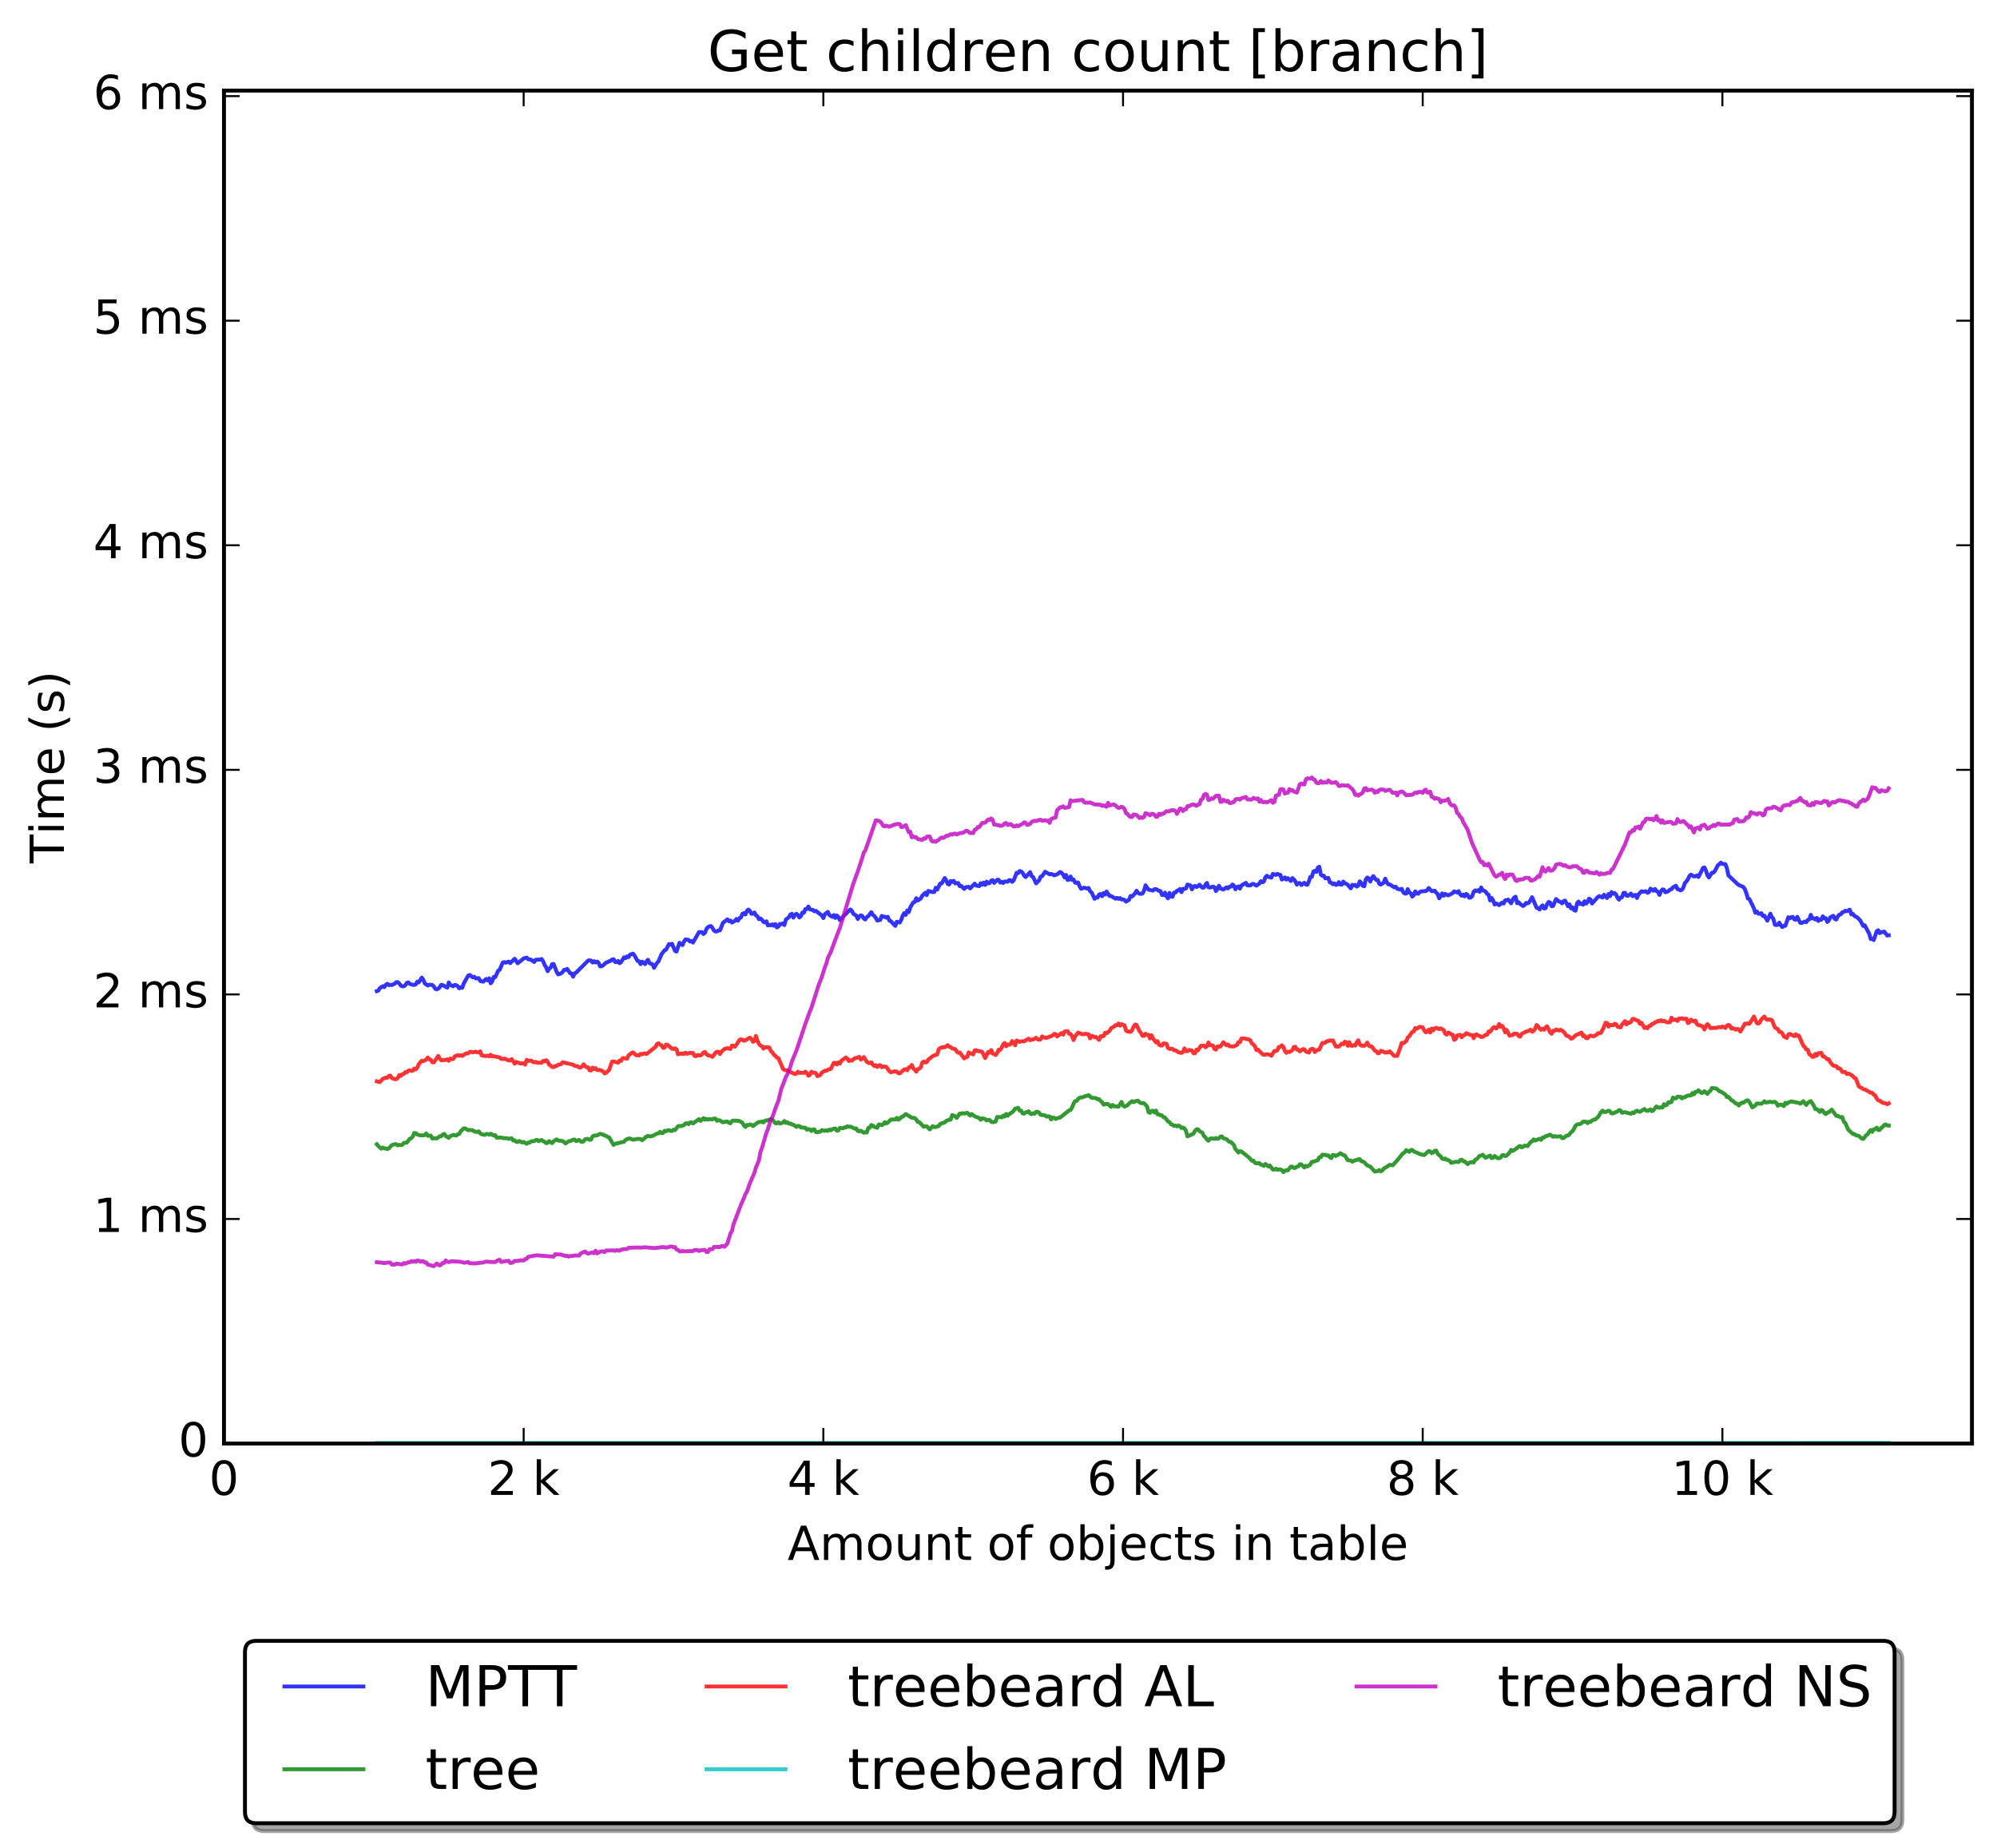 <?xml version="1.0" encoding="utf-8" standalone="no"?>
<!DOCTYPE svg PUBLIC "-//W3C//DTD SVG 1.1//EN"
  "http://www.w3.org/Graphics/SVG/1.1/DTD/svg11.dtd">
<!-- Created with matplotlib (http://matplotlib.org/) -->
<svg height="472pt" version="1.1" viewBox="0 0 510 472" width="510pt" xmlns="http://www.w3.org/2000/svg" xmlns:xlink="http://www.w3.org/1999/xlink">
 <defs>
  <style type="text/css">
*{stroke-linecap:butt;stroke-linejoin:round;stroke-miterlimit:100000;}
  </style>
 </defs>
 <g id="figure_1">
  <g id="patch_1">
   <path d="M 0 472.935 
L 510.803 472.935 
L 510.803 0 
L 0 0 
z
" style="fill:#ffffff;"/>
  </g>
  <g id="axes_1">
   <g id="patch_2">
    <path d="M 57.203 368.742 
L 503.603 368.742 
L 503.603 23.142 
L 57.203 23.142 
z
" style="fill:#ffffff;"/>
   </g>
   <g id="line2d_1">
    <path clip-path="url(#p91f6427f65)" d="M 96.235 253.174 
L 96.617 253.051 
L 97 252.407 
L 97.765 251.92 
L 98.148 252.153 
L 98.531 251.551 
L 98.913 251.301 
L 99.296 251.631 
L 99.679 251.556 
L 100.061 251.616 
L 100.827 251.254 
L 101.209 250.868 
L 101.592 250.895 
L 101.975 251.232 
L 102.357 251.759 
L 102.74 251.949 
L 103.123 251.936 
L 103.505 251.675 
L 103.888 251.076 
L 104.271 250.947 
L 104.653 251.34 
L 105.419 251.557 
L 105.801 251.596 
L 106.184 251.442 
L 106.567 250.76 
L 106.949 250.946 
L 107.715 249.722 
L 108.097 250.267 
L 108.48 251.209 
L 109.245 251.734 
L 109.628 251.533 
L 110.393 251.599 
L 110.776 251.971 
L 111.159 252.587 
L 111.541 252.722 
L 111.924 252.541 
L 112.307 252.166 
L 112.689 251.568 
L 113.072 251.642 
L 114.22 252.295 
L 114.603 250.956 
L 114.985 251.598 
L 115.751 251.929 
L 116.133 251.584 
L 116.516 251.65 
L 116.899 251.913 
L 117.281 252.465 
L 117.664 252.193 
L 118.047 252.321 
L 118.429 251.219 
L 119.577 249.189 
L 119.96 249.051 
L 120.725 249.656 
L 121.108 249.496 
L 121.491 249.916 
L 122.256 249.867 
L 122.639 250.576 
L 123.404 250.759 
L 124.169 250.068 
L 124.552 250.43 
L 124.935 249.903 
L 125.317 251.176 
L 125.7 250.675 
L 126.083 249.553 
L 126.465 249.605 
L 127.231 247.952 
L 127.613 247.71 
L 128.379 245.904 
L 128.761 245.767 
L 129.144 245.911 
L 129.909 245.635 
L 130.292 246.018 
L 131.44 244.907 
L 132.205 246.064 
L 133.736 244.826 
L 134.501 244.604 
L 134.884 245.032 
L 135.649 245.137 
L 136.415 245.741 
L 136.797 245.159 
L 137.945 245.12 
L 138.328 244.977 
L 138.711 245.562 
L 139.093 246.51 
L 139.476 247.079 
L 139.859 248.081 
L 140.241 247.436 
L 140.624 247.17 
L 141.007 246.294 
L 141.389 246.246 
L 142.155 248.259 
L 142.537 248.899 
L 143.303 248.649 
L 143.685 248.287 
L 144.068 247.726 
L 144.451 247.75 
L 144.833 247.496 
L 145.599 248.601 
L 145.981 248.693 
L 146.364 249.469 
L 146.747 248.633 
L 147.129 248.462 
L 148.277 247.292 
L 150.191 245.377 
L 150.573 245.281 
L 150.956 245.391 
L 151.339 245.875 
L 151.721 245.53 
L 152.104 245.858 
L 152.487 245.624 
L 152.869 245.924 
L 153.252 246.845 
L 153.635 246.835 
L 154.017 246.595 
L 154.783 245.872 
L 155.165 245.779 
L 155.548 245.543 
L 155.931 245.461 
L 156.313 245.098 
L 156.696 245.041 
L 157.079 245.704 
L 157.461 245.777 
L 157.844 245.466 
L 158.227 246.028 
L 158.609 245.771 
L 159.375 244.534 
L 159.757 244.747 
L 160.14 244.3 
L 160.523 244.485 
L 160.905 243.851 
L 161.671 243.595 
L 162.053 244.095 
L 162.819 245.458 
L 163.201 245.55 
L 163.584 246.275 
L 163.967 245.645 
L 164.732 246.272 
L 165.115 245.526 
L 165.497 245.17 
L 165.88 246.034 
L 166.645 246.326 
L 167.028 247.221 
L 167.793 245.954 
L 168.176 245.564 
L 168.941 243.759 
L 169.707 242.744 
L 170.089 242.595 
L 170.855 241.15 
L 171.237 241.281 
L 171.62 241.083 
L 172.385 242.896 
L 172.768 243.069 
L 173.533 240.829 
L 174.299 241.405 
L 174.681 240.53 
L 175.064 239.967 
L 175.829 240.089 
L 176.212 240.489 
L 176.595 240.367 
L 176.977 240.763 
L 178.508 238.096 
L 179.273 238.1 
L 179.656 238.592 
L 180.039 238.266 
L 180.421 237.283 
L 180.804 236.821 
L 181.187 236.624 
L 181.569 236.557 
L 181.952 237.008 
L 182.335 237.697 
L 182.717 237.938 
L 183.1 237.918 
L 183.483 237.666 
L 183.865 237.667 
L 184.631 235.723 
L 185.779 234.845 
L 186.161 235.321 
L 186.544 235.141 
L 186.927 235.659 
L 187.692 235.216 
L 188.075 234.746 
L 188.457 235.174 
L 188.84 234.535 
L 189.223 234.37 
L 189.605 233.433 
L 189.988 233.257 
L 190.371 233.591 
L 190.753 232.655 
L 191.136 232.344 
L 191.519 232.695 
L 191.901 233.428 
L 192.284 233.386 
L 192.667 233.087 
L 193.049 233.799 
L 193.432 234.066 
L 193.815 234.793 
L 194.197 234.607 
L 194.58 234.926 
L 194.963 235.484 
L 195.345 235.621 
L 195.728 235.342 
L 196.111 236.391 
L 196.493 236.265 
L 196.876 236.369 
L 197.259 236.118 
L 197.641 236.473 
L 198.024 236.052 
L 198.407 236.91 
L 198.789 236.672 
L 199.172 236.002 
L 199.555 236.073 
L 199.937 235.879 
L 200.32 236.29 
L 200.703 234.885 
L 201.468 234.307 
L 201.851 233.607 
L 202.233 233.426 
L 202.616 234.389 
L 202.999 233.718 
L 203.381 233.419 
L 203.764 233.729 
L 204.147 234.358 
L 204.529 234.008 
L 204.912 233.113 
L 205.295 233.17 
L 205.677 232.2 
L 206.06 232.207 
L 206.443 231.572 
L 206.825 232.252 
L 207.208 232.404 
L 207.591 232.424 
L 207.973 232.761 
L 208.356 232.686 
L 209.887 233.846 
L 210.269 234.512 
L 210.652 233.524 
L 211.417 232.937 
L 211.8 233.732 
L 212.565 234.207 
L 212.948 233.744 
L 213.331 234.47 
L 213.713 233.844 
L 214.096 234.235 
L 214.479 235.024 
L 216.775 232.663 
L 217.157 232.32 
L 217.54 232.661 
L 217.923 233.399 
L 218.688 233.894 
L 219.071 234.752 
L 219.453 234.114 
L 219.836 233.811 
L 220.219 233.994 
L 220.601 234.644 
L 220.984 234.872 
L 221.367 234.257 
L 221.749 234.009 
L 222.515 233.013 
L 222.897 233.686 
L 223.28 233.971 
L 223.663 234.466 
L 224.045 235.158 
L 224.811 234.958 
L 225.193 233.956 
L 225.576 234.169 
L 225.959 234.163 
L 226.341 234.416 
L 226.724 234.202 
L 227.107 235.113 
L 227.489 235.303 
L 228.637 236.507 
L 229.02 235.456 
L 229.785 235.651 
L 230.168 234.947 
L 230.551 233.878 
L 230.933 233.236 
L 231.316 233.696 
L 231.699 232.565 
L 232.081 232.996 
L 232.464 231.777 
L 233.229 230.51 
L 233.612 230.4 
L 233.995 229.446 
L 234.377 230.02 
L 235.143 229.518 
L 235.525 228.803 
L 236.291 228.069 
L 236.673 228.646 
L 237.056 227.585 
L 238.204 227.883 
L 238.587 227.856 
L 238.969 226.777 
L 239.352 227.236 
L 240.117 225.683 
L 240.5 225.661 
L 241.265 224.297 
L 241.648 224.876 
L 242.031 225.801 
L 242.413 225.923 
L 242.796 225.033 
L 243.179 225.278 
L 243.561 225.004 
L 243.944 225.641 
L 244.709 225.557 
L 245.092 226.341 
L 245.475 226.282 
L 246.24 227.067 
L 246.623 226.626 
L 247.388 226.537 
L 247.771 226.932 
L 248.919 225.723 
L 249.301 226.21 
L 250.067 226.355 
L 250.449 225.611 
L 250.832 226.003 
L 251.215 225.462 
L 251.597 226.046 
L 251.98 225.208 
L 252.363 225.658 
L 252.745 225.552 
L 253.128 224.954 
L 253.511 224.829 
L 253.893 225.521 
L 254.659 224.743 
L 255.041 224.741 
L 255.424 225.443 
L 255.807 225.255 
L 256.189 225.561 
L 256.572 225.163 
L 257.337 225.224 
L 257.72 224.809 
L 258.103 224.871 
L 258.485 225.257 
L 258.868 224.892 
L 259.633 222.97 
L 260.016 223.025 
L 260.399 222.499 
L 260.781 222.621 
L 261.164 222.948 
L 261.547 223.691 
L 261.929 224.037 
L 263.077 222.778 
L 263.46 223.814 
L 263.843 224.022 
L 264.608 225.647 
L 265.373 224.86 
L 265.756 223.94 
L 266.139 223.811 
L 266.904 222.679 
L 268.052 223.337 
L 268.435 223.256 
L 268.817 223.357 
L 269.2 223.592 
L 269.965 223.36 
L 270.731 222.746 
L 271.113 222.947 
L 271.496 223.379 
L 271.879 224.138 
L 272.261 223.502 
L 272.644 224.77 
L 273.027 224.691 
L 273.409 223.9 
L 273.792 224.76 
L 274.175 224.666 
L 274.557 225.457 
L 274.94 225.532 
L 275.323 225.422 
L 275.705 226.401 
L 276.088 227.031 
L 276.853 226.75 
L 277.619 226.961 
L 278.001 226.823 
L 278.384 227.659 
L 278.767 227.951 
L 279.532 229.59 
L 279.915 229.232 
L 280.297 229.272 
L 280.68 228.517 
L 281.063 228.374 
L 281.445 228.939 
L 281.828 228.128 
L 282.211 228.511 
L 282.593 227.74 
L 283.359 228.87 
L 283.741 228.875 
L 284.889 229.561 
L 285.272 229.367 
L 285.655 229.605 
L 286.037 229.406 
L 286.42 229.759 
L 286.803 229.737 
L 287.185 229.872 
L 287.568 230.311 
L 288.333 229.849 
L 288.716 228.884 
L 289.099 229.004 
L 289.864 228.225 
L 290.247 227.531 
L 290.629 228.06 
L 291.012 228.296 
L 291.395 228.322 
L 291.777 228.221 
L 292.16 227.542 
L 292.543 226.155 
L 293.308 227.251 
L 294.456 227.501 
L 294.839 227.125 
L 295.221 227.114 
L 295.987 227.562 
L 296.369 227.626 
L 296.752 228.611 
L 297.135 228.634 
L 297.517 228.015 
L 297.9 228.974 
L 298.283 229.467 
L 298.665 228.086 
L 299.048 229.008 
L 299.431 229.085 
L 299.813 228.018 
L 300.196 227.992 
L 300.579 227.522 
L 300.961 227.421 
L 301.344 227.086 
L 301.727 227.893 
L 302.109 227.027 
L 302.492 227.088 
L 302.875 226.926 
L 303.257 225.963 
L 304.023 226.187 
L 304.405 227.178 
L 304.788 226.456 
L 305.171 226.31 
L 305.553 226.582 
L 305.936 226.381 
L 306.319 225.996 
L 307.084 226.762 
L 307.467 226.701 
L 307.849 225.993 
L 308.232 225.543 
L 308.615 226.649 
L 308.997 226.725 
L 309.763 226.48 
L 310.145 226.619 
L 310.528 227.612 
L 310.911 227.085 
L 311.293 226.256 
L 311.676 226.959 
L 312.441 227.219 
L 313.207 226.664 
L 313.589 226.94 
L 313.972 226.501 
L 314.355 226.492 
L 314.737 225.942 
L 315.12 226.219 
L 315.503 227.159 
L 315.885 226.63 
L 316.268 226.432 
L 316.651 226.985 
L 317.033 226.213 
L 318.181 225.518 
L 318.564 226.169 
L 319.329 226.178 
L 319.712 225.855 
L 320.095 225.764 
L 320.86 226.229 
L 321.625 225.69 
L 322.008 225.088 
L 322.391 225.376 
L 322.773 225.164 
L 323.156 224.076 
L 323.539 223.702 
L 323.921 224.017 
L 324.304 224.04 
L 324.687 224.196 
L 325.069 223.232 
L 325.835 223.487 
L 326.217 223.211 
L 326.6 223.441 
L 326.983 223.467 
L 327.365 224.673 
L 327.748 224.497 
L 328.131 224.125 
L 328.513 224.68 
L 328.896 224.328 
L 329.661 225.035 
L 330.044 224.306 
L 330.427 224.627 
L 330.809 225.161 
L 331.192 225.957 
L 331.575 225.587 
L 331.957 225.576 
L 332.34 226.071 
L 333.105 225.511 
L 333.488 225.926 
L 333.871 226.01 
L 334.253 225.169 
L 334.636 223.998 
L 335.019 224.003 
L 335.401 222.679 
L 335.784 222.433 
L 336.167 222.734 
L 336.549 221.636 
L 336.932 221.399 
L 337.315 223.387 
L 337.697 223.71 
L 338.08 223.69 
L 338.463 224.366 
L 339.228 224.26 
L 339.611 225.364 
L 339.993 225.487 
L 340.376 225.877 
L 340.759 225.655 
L 341.141 226.03 
L 341.524 225.949 
L 341.907 225.337 
L 342.289 225.936 
L 342.672 225.959 
L 343.055 225.193 
L 343.437 225.647 
L 343.82 225.759 
L 344.203 226.02 
L 344.968 226.924 
L 345.351 226.016 
L 345.733 226.191 
L 346.116 226.038 
L 346.499 226.476 
L 346.881 226.212 
L 347.264 225.131 
L 347.647 225.589 
L 348.029 226.265 
L 348.412 226.39 
L 348.795 224.638 
L 349.177 224.151 
L 349.56 224.372 
L 349.943 225.182 
L 350.325 224.34 
L 350.708 223.803 
L 351.473 224.79 
L 351.856 224.783 
L 352.239 225.763 
L 352.621 225.962 
L 353.387 225.448 
L 353.769 224.446 
L 354.152 225.361 
L 354.535 225.892 
L 354.917 225.925 
L 356.065 226.655 
L 356.448 226.509 
L 356.831 227.031 
L 357.596 227.238 
L 357.979 227.05 
L 358.361 227.927 
L 358.744 228.23 
L 359.127 228.257 
L 359.509 227.112 
L 359.892 227.995 
L 360.275 228.138 
L 360.657 229.03 
L 361.04 228.684 
L 361.423 227.694 
L 361.805 228.245 
L 362.188 228.291 
L 362.571 227.861 
L 362.953 227.694 
L 363.719 227.64 
L 364.101 227.614 
L 364.484 227.384 
L 364.867 226.838 
L 365.632 227.649 
L 366.397 227.527 
L 366.78 228.049 
L 367.163 228.355 
L 367.545 229.46 
L 368.311 228.212 
L 368.693 228.811 
L 369.076 228.344 
L 369.841 228.72 
L 370.607 228.332 
L 370.989 228.146 
L 371.372 227.683 
L 372.137 227.993 
L 372.52 227.641 
L 372.903 228.468 
L 373.285 228.802 
L 373.668 228.528 
L 374.051 228.96 
L 374.433 228.342 
L 374.816 228.62 
L 375.199 229.315 
L 375.581 229.276 
L 375.964 228.917 
L 376.347 227.838 
L 376.729 227.441 
L 377.112 227.617 
L 377.495 227.382 
L 377.877 227.802 
L 378.26 226.701 
L 378.643 227.448 
L 379.025 227.53 
L 379.408 227.763 
L 379.791 228.34 
L 380.173 228.566 
L 380.556 230.006 
L 380.939 229.389 
L 381.321 230.027 
L 381.704 231.045 
L 382.087 230.762 
L 382.852 231.211 
L 383.617 230.572 
L 384 230.801 
L 384.383 229.987 
L 384.765 229.969 
L 385.148 229.795 
L 385.913 230.728 
L 386.296 229.848 
L 386.679 229.291 
L 387.061 229.066 
L 387.444 230.71 
L 387.827 230.474 
L 388.209 230.898 
L 388.975 231.434 
L 389.357 231.161 
L 389.74 230.646 
L 390.123 230.753 
L 390.505 230.529 
L 391.271 229.19 
L 392.419 231.871 
L 392.801 231.991 
L 393.184 232.32 
L 393.567 231.596 
L 393.949 231.277 
L 394.332 232.07 
L 394.715 231.965 
L 395.097 230.963 
L 395.48 230.407 
L 395.863 230.532 
L 396.245 231.452 
L 396.628 231.432 
L 397.393 229.649 
L 398.159 230.3 
L 398.541 230.398 
L 398.924 230.748 
L 399.307 230.197 
L 399.689 230.046 
L 400.455 231.48 
L 400.837 231.035 
L 401.22 232.053 
L 401.603 231.777 
L 401.985 232.47 
L 402.368 232.626 
L 402.751 230.733 
L 403.133 230.296 
L 403.516 230.908 
L 403.899 230.79 
L 404.281 231.094 
L 404.664 230.212 
L 405.047 230.806 
L 405.429 230.453 
L 405.812 229.561 
L 406.195 229.772 
L 406.577 230.792 
L 408.108 229.073 
L 408.491 228.91 
L 409.256 229.272 
L 409.639 228.564 
L 410.404 229.385 
L 410.787 228.361 
L 411.169 228.902 
L 411.552 227.862 
L 411.935 228.313 
L 412.317 228.117 
L 412.7 228.476 
L 413.083 229.321 
L 413.465 229.808 
L 413.848 229.264 
L 414.231 229.199 
L 414.613 228.091 
L 414.996 228.06 
L 415.379 228.758 
L 415.761 228.827 
L 416.527 228.25 
L 416.909 228.91 
L 417.292 228.688 
L 417.675 228.605 
L 418.057 229.394 
L 418.44 228.467 
L 419.205 227.669 
L 419.588 227.79 
L 420.353 227.664 
L 420.736 228.064 
L 421.119 227.855 
L 421.501 227 
L 422.267 227.526 
L 422.649 227.08 
L 423.032 227.61 
L 423.415 227.826 
L 423.797 228.591 
L 424.18 227.688 
L 424.563 227.193 
L 424.945 227.274 
L 425.328 227.931 
L 426.093 227.626 
L 426.476 227.241 
L 426.859 227.15 
L 427.241 226.667 
L 428.007 226.254 
L 428.389 227.119 
L 428.772 227.212 
L 429.155 227.446 
L 429.537 227.28 
L 429.92 226.673 
L 430.303 225.517 
L 430.685 225.158 
L 431.068 224.605 
L 431.451 223.784 
L 431.833 223.418 
L 432.599 223.879 
L 432.981 223.826 
L 433.364 223.614 
L 433.747 224.01 
L 434.512 222.552 
L 434.895 221.719 
L 435.277 221.565 
L 435.66 222.35 
L 436.043 223.549 
L 436.425 224.137 
L 437.191 222.938 
L 437.573 222.898 
L 437.956 222.479 
L 438.721 221.005 
L 439.104 220.745 
L 439.487 220.347 
L 439.869 220.681 
L 440.635 220.739 
L 441.017 221.754 
L 441.4 223.61 
L 443.696 225.779 
L 444.079 226.078 
L 444.844 226.394 
L 445.227 226.58 
L 445.609 227.117 
L 445.992 228.149 
L 446.375 229.519 
L 446.757 229.646 
L 447.523 231.193 
L 447.905 232.011 
L 448.288 233.157 
L 448.671 232.832 
L 449.053 233.36 
L 449.436 233.444 
L 449.819 233.266 
L 450.201 233.977 
L 450.584 233.887 
L 451.349 235.181 
L 452.115 233.395 
L 452.497 234.253 
L 452.88 234.681 
L 453.263 236.21 
L 453.645 236.309 
L 454.028 236.218 
L 454.411 235.679 
L 454.793 236.39 
L 455.176 236.819 
L 455.559 236.489 
L 455.941 236.487 
L 456.707 234.296 
L 457.089 234.586 
L 457.472 234.292 
L 457.855 234.221 
L 458.237 234.857 
L 458.62 234.927 
L 459.003 234.195 
L 459.768 235.747 
L 460.151 235.757 
L 460.916 235.401 
L 461.299 235.545 
L 461.681 234.992 
L 462.064 234.847 
L 462.447 233.685 
L 462.829 234.569 
L 463.212 234.58 
L 463.595 234.878 
L 463.977 234.465 
L 464.36 235.251 
L 464.743 234.842 
L 465.125 234.953 
L 465.508 234.081 
L 465.891 234.556 
L 466.273 234.545 
L 466.656 235.51 
L 467.039 235.121 
L 467.421 234.347 
L 468.187 233.927 
L 468.569 234.728 
L 468.952 234.886 
L 469.335 234.101 
L 469.717 233.657 
L 470.1 233.565 
L 470.483 233.048 
L 470.865 232.954 
L 471.248 232.657 
L 471.631 232.77 
L 472.396 232.376 
L 472.779 233.551 
L 473.161 233.417 
L 473.544 233.915 
L 474.309 234.346 
L 475.075 235.126 
L 475.84 236.527 
L 476.223 236.356 
L 477.371 238.529 
L 477.753 239.857 
L 478.136 239.812 
L 478.519 240.126 
L 479.284 237.871 
L 479.667 237.63 
L 480.049 238.36 
L 480.432 238.069 
L 480.815 238.119 
L 481.197 237.964 
L 481.963 238.975 
L 482.345 238.914 
L 482.345 238.914 
" style="fill:none;opacity:0.8;stroke:#0000ff;stroke-linecap:square;"/>
   </g>
   <g id="line2d_2">
    <path clip-path="url(#p91f6427f65)" d="M 96.235 292.296 
L 96.617 292.749 
L 97 293.111 
L 97.383 293.414 
L 97.765 293.131 
L 98.148 293.344 
L 98.531 293.361 
L 98.913 293.517 
L 99.296 293.356 
L 100.061 292.514 
L 100.827 292.268 
L 101.209 292.295 
L 101.592 292.581 
L 101.975 292.447 
L 102.357 292.507 
L 102.74 292.43 
L 103.123 291.947 
L 103.888 291.872 
L 104.653 290.874 
L 105.036 290.754 
L 105.419 290.284 
L 105.801 289.411 
L 106.184 289.464 
L 106.567 289.814 
L 107.332 289.994 
L 108.097 290.019 
L 108.48 289.94 
L 108.863 289.535 
L 109.245 290.119 
L 110.011 290.076 
L 110.393 290.814 
L 111.159 290.745 
L 111.541 290.825 
L 112.307 290.252 
L 112.689 290.236 
L 113.072 289.803 
L 113.455 289.655 
L 113.837 290.197 
L 114.603 290.653 
L 114.985 290.224 
L 115.751 289.911 
L 116.516 290.069 
L 116.899 289.742 
L 117.281 289.661 
L 117.664 288.969 
L 118.429 288.235 
L 118.812 288.245 
L 119.577 288.719 
L 119.96 288.623 
L 120.725 288.715 
L 121.108 289.015 
L 121.873 289.155 
L 122.256 288.989 
L 122.639 289.518 
L 123.021 289.731 
L 123.787 289.903 
L 124.169 289.695 
L 124.552 289.658 
L 124.935 289.842 
L 125.317 289.597 
L 126.083 290.063 
L 126.465 289.956 
L 126.848 290.602 
L 127.996 290.566 
L 128.379 290.716 
L 129.527 290.754 
L 129.909 290.908 
L 130.675 290.758 
L 131.057 291.333 
L 131.44 291.275 
L 131.823 291.65 
L 132.205 291.719 
L 132.588 291.444 
L 133.353 291.833 
L 133.736 291.699 
L 134.501 292.166 
L 134.884 291.889 
L 135.267 291.858 
L 135.649 291.537 
L 136.415 291.493 
L 136.797 291.239 
L 137.18 291.186 
L 137.563 291.519 
L 137.945 291.299 
L 138.328 291.208 
L 138.711 291.518 
L 139.093 291.658 
L 139.476 291.995 
L 139.859 291.931 
L 140.241 291.488 
L 141.007 292.004 
L 141.389 291.513 
L 142.155 291.043 
L 142.537 291.338 
L 143.685 291.469 
L 144.451 292.074 
L 145.216 291.508 
L 145.599 291.489 
L 146.364 291.121 
L 146.747 291.088 
L 147.129 291.498 
L 147.895 291.189 
L 148.277 291.551 
L 148.66 291.711 
L 149.043 291.52 
L 149.425 291.031 
L 149.808 290.921 
L 150.191 290.939 
L 150.573 291.153 
L 150.956 291.063 
L 151.339 290.265 
L 151.721 290.086 
L 152.487 290.019 
L 153.252 289.623 
L 154.017 289.83 
L 154.4 290.064 
L 154.783 290.14 
L 155.165 290.426 
L 155.548 290.528 
L 156.696 292.466 
L 157.079 292.171 
L 159.375 291.647 
L 159.757 291.174 
L 160.523 290.818 
L 160.905 290.836 
L 161.671 291.138 
L 162.819 290.915 
L 163.584 290.964 
L 163.967 291.26 
L 164.349 290.992 
L 165.115 290.287 
L 165.497 290.167 
L 165.88 290.283 
L 166.645 290.169 
L 167.793 289.562 
L 168.176 289.512 
L 168.559 289.12 
L 168.941 289.447 
L 169.324 289.409 
L 169.707 288.837 
L 170.089 288.988 
L 170.472 288.767 
L 170.855 288.696 
L 171.237 288.899 
L 171.62 288.88 
L 172.003 288.57 
L 172.385 288.689 
L 173.151 287.688 
L 173.533 287.605 
L 173.916 287.68 
L 174.681 287.398 
L 175.064 286.973 
L 175.447 286.922 
L 175.829 287.152 
L 176.212 286.746 
L 176.595 286.688 
L 176.977 286.976 
L 178.508 285.877 
L 178.891 286.314 
L 179.656 285.625 
L 180.039 286.011 
L 180.421 285.778 
L 180.804 286.007 
L 181.187 285.875 
L 181.952 285.933 
L 182.335 285.711 
L 182.717 285.746 
L 183.1 286.297 
L 183.483 286.123 
L 183.865 286.215 
L 184.631 286.693 
L 185.013 286.568 
L 185.779 286.48 
L 186.161 286.836 
L 186.544 286.916 
L 186.927 286.363 
L 187.309 286.241 
L 188.84 286.338 
L 189.605 286.804 
L 189.988 287.494 
L 190.371 287.869 
L 190.753 287.36 
L 191.136 287.441 
L 191.519 287.223 
L 191.901 287.295 
L 192.284 287.645 
L 193.432 286.786 
L 193.815 286.602 
L 194.197 286.607 
L 194.58 286.487 
L 194.963 286.713 
L 195.345 286.287 
L 196.111 286.131 
L 196.876 285.863 
L 197.259 286.02 
L 198.024 286.919 
L 198.407 286.936 
L 198.789 286.661 
L 199.172 287 
L 199.937 286.771 
L 200.32 286.346 
L 200.703 286.826 
L 201.085 286.668 
L 201.468 287.028 
L 201.851 286.98 
L 202.233 287.25 
L 202.616 287.291 
L 203.381 287.851 
L 203.764 287.6 
L 204.147 287.651 
L 204.529 287.971 
L 205.295 288.065 
L 205.677 288.084 
L 206.06 288.567 
L 206.443 288.42 
L 206.825 288.514 
L 207.208 288.903 
L 207.591 288.53 
L 207.973 288.469 
L 208.356 289.17 
L 208.739 289.215 
L 209.504 289.059 
L 209.887 288.683 
L 210.652 288.859 
L 211.035 288.718 
L 211.417 288.863 
L 211.8 288.563 
L 212.183 288.718 
L 212.565 288.418 
L 213.331 288.255 
L 213.713 288.828 
L 214.096 288.759 
L 214.479 288.132 
L 215.244 288.219 
L 215.627 287.995 
L 216.009 287.996 
L 216.392 287.687 
L 216.775 287.856 
L 217.157 287.773 
L 218.305 288.315 
L 218.688 288.261 
L 219.071 288.895 
L 219.453 288.971 
L 219.836 288.827 
L 220.601 289.345 
L 220.984 289.2 
L 221.367 289.296 
L 221.749 288.129 
L 222.132 288.043 
L 222.515 287.377 
L 222.897 287.532 
L 223.28 287.861 
L 224.045 288.081 
L 224.428 287.228 
L 224.811 287.258 
L 225.193 287.423 
L 225.576 287.188 
L 225.959 286.656 
L 226.341 286.97 
L 226.724 286.785 
L 227.489 285.986 
L 228.637 285.966 
L 229.02 285.544 
L 229.403 286.034 
L 229.785 285.774 
L 230.168 285.344 
L 230.551 285.237 
L 231.316 284.576 
L 232.847 285.51 
L 233.612 285.591 
L 233.995 285.981 
L 234.377 286.58 
L 234.76 286.628 
L 235.908 287.82 
L 236.291 287.665 
L 236.673 287.712 
L 237.439 288.508 
L 238.204 287.653 
L 238.587 287.9 
L 238.969 287.891 
L 239.735 287.631 
L 240.117 287.081 
L 241.265 286.714 
L 241.648 286.333 
L 242.413 286.007 
L 242.796 285.993 
L 243.179 284.826 
L 243.944 285.155 
L 244.327 285.555 
L 245.092 284.464 
L 245.475 284.49 
L 245.857 284.344 
L 246.24 284.453 
L 247.005 284.254 
L 247.771 284.959 
L 248.153 284.573 
L 248.919 285.15 
L 249.684 285.448 
L 250.067 285.6 
L 250.449 286.045 
L 250.832 285.662 
L 251.597 285.841 
L 251.98 286.22 
L 252.363 286.051 
L 252.745 286.089 
L 253.128 286.529 
L 253.511 286.666 
L 254.276 286.499 
L 254.659 285.312 
L 255.041 285.381 
L 255.424 285.31 
L 255.807 285.437 
L 256.189 284.965 
L 256.572 285.213 
L 256.955 284.553 
L 257.337 285.001 
L 257.72 284.61 
L 258.485 284.112 
L 258.868 283.754 
L 259.251 283.175 
L 259.633 283.149 
L 260.016 282.981 
L 260.399 283.7 
L 260.781 283.696 
L 261.164 284.395 
L 261.547 284.463 
L 261.929 284.124 
L 262.312 284.097 
L 262.695 283.859 
L 263.077 284.436 
L 263.46 284.594 
L 263.843 284.376 
L 264.225 284.494 
L 264.608 284.01 
L 264.991 283.992 
L 265.373 284.229 
L 265.756 284.766 
L 266.904 284.913 
L 267.287 285.235 
L 267.669 285.154 
L 268.052 285.206 
L 268.435 285.948 
L 268.817 285.45 
L 269.2 285.549 
L 269.583 285.834 
L 269.965 285.659 
L 270.731 285.461 
L 272.644 283.954 
L 273.027 283.623 
L 273.409 283.531 
L 273.792 282.886 
L 274.175 281.911 
L 274.557 281.293 
L 274.94 281.229 
L 275.323 280.732 
L 275.705 280.438 
L 276.088 280.298 
L 276.471 280.304 
L 277.236 279.966 
L 277.619 279.94 
L 278.001 279.727 
L 278.767 280.419 
L 279.915 280.506 
L 280.297 280.802 
L 280.68 280.774 
L 281.063 281.248 
L 281.445 281.517 
L 281.828 282.169 
L 282.593 281.968 
L 282.976 282.018 
L 283.741 282.736 
L 284.124 282.264 
L 284.507 282.586 
L 285.655 282.687 
L 286.42 281.483 
L 286.803 282.407 
L 287.185 282.679 
L 287.951 282.337 
L 288.333 281.871 
L 289.099 281.289 
L 289.481 281.537 
L 290.247 281.207 
L 290.629 281.155 
L 291.012 281.568 
L 291.395 281.775 
L 292.16 281.824 
L 292.925 282.594 
L 293.308 284.105 
L 293.691 284.274 
L 294.073 283.817 
L 294.456 283.728 
L 294.839 284.179 
L 295.221 283.701 
L 295.604 284.639 
L 295.987 284.675 
L 296.369 284.878 
L 296.752 284.929 
L 297.135 285.381 
L 297.517 285.482 
L 298.283 286.463 
L 298.665 286.631 
L 299.048 287.188 
L 299.431 287.279 
L 299.813 287.601 
L 300.196 287.529 
L 300.579 287.719 
L 300.961 287.503 
L 301.344 287.708 
L 301.727 288.143 
L 302.109 288.03 
L 302.492 288.232 
L 302.875 288.838 
L 303.257 290.266 
L 304.023 289.967 
L 304.788 289.569 
L 305.171 288.884 
L 305.553 288.481 
L 305.936 288.458 
L 306.319 288.943 
L 307.084 289.352 
L 307.467 290.196 
L 307.849 290.509 
L 308.232 291.111 
L 308.615 291.391 
L 308.997 290.897 
L 309.38 290.786 
L 310.145 290.907 
L 310.528 290.697 
L 310.911 290.92 
L 311.293 290.786 
L 311.676 290.338 
L 312.059 290.289 
L 312.441 290.778 
L 313.207 290.967 
L 313.972 291.689 
L 314.355 291.695 
L 315.12 292.492 
L 315.503 293.526 
L 315.885 293.892 
L 316.268 294.421 
L 316.651 294.063 
L 317.033 294.137 
L 318.947 295.656 
L 319.712 296.52 
L 320.095 296.462 
L 320.477 297.019 
L 320.86 297.183 
L 321.625 297.106 
L 322.008 297.496 
L 322.391 297.562 
L 322.773 297.827 
L 323.156 297.33 
L 323.921 297.955 
L 324.304 297.728 
L 325.069 298.771 
L 325.452 298.754 
L 325.835 298.534 
L 326.217 298.828 
L 326.6 298.705 
L 326.983 298.719 
L 327.365 298.863 
L 327.748 299.418 
L 328.131 299.063 
L 328.513 298.903 
L 328.896 298.956 
L 329.661 298.004 
L 330.044 298.023 
L 330.427 298.359 
L 330.809 298.316 
L 331.192 298.035 
L 331.575 297.932 
L 331.957 297.394 
L 332.34 297.439 
L 333.105 298.217 
L 333.488 297.794 
L 333.871 297.955 
L 334.636 297.485 
L 335.019 296.784 
L 335.401 296.76 
L 336.167 296.479 
L 336.549 296.392 
L 336.932 295.592 
L 337.315 295.579 
L 337.697 294.952 
L 338.08 295.019 
L 338.463 294.958 
L 338.845 295.168 
L 339.228 295.129 
L 339.611 295.578 
L 339.993 295.831 
L 340.376 295.014 
L 340.759 295.06 
L 341.141 295.289 
L 341.907 294.87 
L 342.289 294.577 
L 343.055 295.057 
L 343.437 295.149 
L 344.203 296.369 
L 344.968 296.437 
L 345.351 296.733 
L 346.116 296.357 
L 346.499 296.346 
L 346.881 296.122 
L 347.264 296.108 
L 347.647 296.615 
L 348.029 296.676 
L 348.412 296.915 
L 349.177 297.712 
L 349.943 297.978 
L 351.091 299.254 
L 351.856 299.162 
L 352.239 298.89 
L 352.621 299.204 
L 353.004 299.017 
L 353.387 298.479 
L 354.152 298.066 
L 354.917 297.538 
L 355.683 297.66 
L 356.831 296.396 
L 357.979 294.983 
L 358.361 294.575 
L 358.744 294.342 
L 359.127 293.79 
L 359.892 294.23 
L 360.275 293.794 
L 360.657 293.742 
L 361.04 294.102 
L 362.953 294.917 
L 363.719 295.043 
L 364.867 294.022 
L 365.249 294.127 
L 365.632 294.551 
L 366.015 294.4 
L 366.397 293.972 
L 366.78 293.914 
L 367.163 294.74 
L 367.928 295.407 
L 368.311 295.954 
L 368.693 296.103 
L 369.076 295.926 
L 369.459 296.278 
L 369.841 296.327 
L 370.224 296.522 
L 370.607 297.041 
L 371.755 296.764 
L 372.52 296.839 
L 372.903 296.354 
L 373.285 296.22 
L 373.668 296.624 
L 374.051 296.65 
L 374.816 297.376 
L 375.199 297.014 
L 375.964 296.813 
L 376.347 296.959 
L 376.729 296.274 
L 377.112 296.106 
L 377.877 295.26 
L 378.26 295.19 
L 378.643 294.953 
L 379.408 295.737 
L 380.556 295.172 
L 380.939 295.833 
L 381.321 295.757 
L 381.704 295.281 
L 382.469 295.851 
L 382.852 295.846 
L 383.235 295.687 
L 383.617 295.115 
L 384 295.037 
L 384.383 295.314 
L 384.765 295.2 
L 385.531 294.371 
L 385.913 293.734 
L 386.296 294.002 
L 387.444 293.266 
L 387.827 292.893 
L 388.209 292.734 
L 388.592 293.085 
L 388.975 292.942 
L 389.357 292.632 
L 390.123 292.746 
L 390.888 291.735 
L 391.271 291.523 
L 391.653 291.054 
L 392.036 291.357 
L 393.184 290.882 
L 393.567 291.165 
L 393.949 290.595 
L 394.332 290.577 
L 394.715 290.222 
L 395.097 290.154 
L 395.863 289.819 
L 396.628 290.387 
L 397.011 290.214 
L 397.393 290.339 
L 398.541 290.241 
L 398.924 290.729 
L 399.307 290.702 
L 400.072 290.084 
L 400.455 290.067 
L 400.837 289.723 
L 401.22 289.193 
L 401.603 288.979 
L 402.368 287.558 
L 402.751 287.244 
L 403.516 287.109 
L 403.899 286.895 
L 404.281 286.515 
L 405.047 286.546 
L 405.429 286.891 
L 405.812 286.537 
L 406.195 286.59 
L 406.577 286.225 
L 406.96 286.037 
L 407.343 285.986 
L 408.108 285.345 
L 408.873 284.09 
L 409.256 283.709 
L 409.639 284.041 
L 410.021 284.056 
L 410.787 283.715 
L 411.169 283.861 
L 411.552 284.412 
L 411.935 284.399 
L 413.083 283.891 
L 413.465 283.571 
L 413.848 283.679 
L 414.231 284.245 
L 414.996 284.084 
L 415.761 284.314 
L 416.527 284.486 
L 416.909 284.178 
L 417.292 284.32 
L 417.675 283.902 
L 418.057 283.703 
L 418.44 283.957 
L 418.823 283.991 
L 419.971 283.284 
L 420.353 283.646 
L 420.736 283.782 
L 421.501 283.387 
L 421.884 283.842 
L 422.267 283.584 
L 423.032 282.635 
L 423.415 282.879 
L 423.797 282.976 
L 424.18 282.815 
L 424.563 282.917 
L 424.945 282.063 
L 425.328 282.389 
L 425.711 282.199 
L 426.093 281.538 
L 426.476 281.619 
L 426.859 281.491 
L 427.241 280.376 
L 427.624 280.575 
L 428.007 280.568 
L 428.389 280.141 
L 429.155 280.169 
L 429.537 280.574 
L 429.92 280.261 
L 430.303 280.293 
L 430.685 279.983 
L 431.068 279.852 
L 431.833 279.804 
L 432.216 279.202 
L 432.599 279.55 
L 432.981 278.902 
L 433.364 278.92 
L 433.747 278.508 
L 434.512 279.174 
L 434.895 279.119 
L 435.277 278.741 
L 436.043 279.423 
L 436.425 278.897 
L 436.808 278.628 
L 437.191 277.919 
L 438.339 278.051 
L 439.104 278.743 
L 439.487 278.851 
L 440.635 279.591 
L 441.017 280.233 
L 441.4 280.167 
L 442.165 281.022 
L 442.548 281.238 
L 443.313 281.887 
L 443.696 281.96 
L 444.079 282.394 
L 444.461 281.927 
L 444.844 281.67 
L 445.227 281.696 
L 445.992 281.125 
L 446.375 281.072 
L 446.757 281.487 
L 447.523 282.882 
L 448.288 282.372 
L 448.671 281.88 
L 449.819 281.94 
L 450.201 281.705 
L 450.584 281.3 
L 450.967 281.618 
L 452.115 281.43 
L 452.497 281.546 
L 453.263 281.461 
L 453.645 281.727 
L 454.028 282.461 
L 454.411 282.212 
L 454.793 282.144 
L 455.176 282.273 
L 455.559 282.528 
L 455.941 281.681 
L 456.324 281.952 
L 456.707 281.63 
L 457.472 281.337 
L 459.385 281.731 
L 459.768 281.929 
L 460.533 281.281 
L 461.299 282.25 
L 461.681 281.713 
L 462.447 281.251 
L 463.212 282.415 
L 463.595 283.294 
L 463.977 283.313 
L 464.36 283.6 
L 464.743 284.03 
L 465.125 283.522 
L 465.508 283.679 
L 465.891 284.323 
L 466.273 284.579 
L 466.656 284.19 
L 467.039 284.123 
L 467.804 283.447 
L 468.952 285.028 
L 469.335 285.057 
L 470.1 285.431 
L 470.483 285.33 
L 470.865 286.518 
L 471.248 286.84 
L 472.013 288.559 
L 473.161 289.641 
L 473.544 289.66 
L 473.927 289.984 
L 474.692 290.146 
L 475.457 290.83 
L 475.84 290.94 
L 476.605 289.963 
L 476.988 289.731 
L 477.371 289.077 
L 477.753 288.649 
L 478.136 289.123 
L 478.519 288.48 
L 478.901 288.432 
L 479.284 288.052 
L 479.667 288.656 
L 480.049 288.626 
L 480.432 288.061 
L 480.815 287.907 
L 481.197 287.369 
L 481.58 287.241 
L 481.963 287.51 
L 482.345 287.505 
L 482.345 287.505 
" style="fill:none;opacity:0.8;stroke:#008000;stroke-linecap:square;"/>
   </g>
   <g id="line2d_3">
    <path clip-path="url(#p91f6427f65)" d="M 96.235 276.218 
L 97 276.403 
L 97.765 275.577 
L 98.531 275.271 
L 98.913 275.311 
L 99.296 274.837 
L 99.679 274.745 
L 100.061 275.379 
L 100.827 275.656 
L 101.209 275.67 
L 101.592 275.338 
L 101.975 274.592 
L 102.357 274.83 
L 102.74 274.4 
L 103.123 274.33 
L 103.505 273.869 
L 103.888 273.921 
L 104.271 273.498 
L 104.653 273.406 
L 105.036 273.555 
L 105.419 273.481 
L 105.801 272.945 
L 106.184 273.167 
L 106.567 272.723 
L 106.949 271.815 
L 107.715 270.943 
L 108.097 271.055 
L 108.863 270.68 
L 109.245 270.142 
L 109.628 270.572 
L 110.011 270.707 
L 110.393 271.332 
L 110.776 271.394 
L 111.924 269.721 
L 112.307 270.411 
L 112.689 270.841 
L 113.837 270.75 
L 114.22 270.608 
L 114.603 270.963 
L 114.985 270.397 
L 115.368 270.552 
L 115.751 270.493 
L 116.133 269.835 
L 116.899 269.539 
L 117.281 269.688 
L 117.664 269.526 
L 118.047 269.728 
L 118.812 269.219 
L 119.195 269.053 
L 119.577 269.059 
L 119.96 268.692 
L 120.343 268.685 
L 120.725 268.819 
L 121.491 268.631 
L 121.873 268.82 
L 122.256 268.784 
L 122.639 268.566 
L 123.021 269.585 
L 123.787 269.741 
L 124.552 269.665 
L 124.935 269.839 
L 125.317 269.429 
L 125.7 269.856 
L 126.083 269.796 
L 127.613 270.11 
L 127.996 270.475 
L 128.379 270.537 
L 128.761 270.427 
L 129.144 270.526 
L 129.909 270.886 
L 130.292 270.87 
L 130.675 270.537 
L 131.44 271.693 
L 131.823 271.263 
L 132.971 271.667 
L 133.353 271.589 
L 133.736 271.661 
L 134.119 271.957 
L 134.501 270.73 
L 134.884 270.985 
L 135.649 270.914 
L 136.032 271.217 
L 136.415 271.356 
L 136.797 271.238 
L 137.18 271.453 
L 138.328 271.461 
L 138.711 270.986 
L 139.093 271.108 
L 139.476 270.822 
L 139.859 271.188 
L 140.241 271.945 
L 141.007 272.548 
L 141.389 272.592 
L 141.772 272.29 
L 142.155 272.271 
L 142.537 271.985 
L 143.303 271.823 
L 143.685 271.331 
L 145.216 271.696 
L 145.981 271.875 
L 146.364 271.995 
L 146.747 272.255 
L 147.512 272.383 
L 147.895 272.662 
L 148.277 272.708 
L 148.66 272.377 
L 149.043 271.856 
L 149.425 272.338 
L 149.808 272.604 
L 150.191 272.64 
L 150.573 273.392 
L 150.956 273.44 
L 151.339 272.724 
L 151.721 273.093 
L 152.104 272.856 
L 152.487 273.312 
L 153.252 273.317 
L 154.017 273.681 
L 154.4 274.194 
L 154.783 274.024 
L 155.548 273.324 
L 156.313 271.186 
L 156.696 271.129 
L 157.844 271.448 
L 158.227 270.903 
L 158.609 271.003 
L 158.992 270.323 
L 159.375 270.29 
L 160.14 270.433 
L 160.523 269.537 
L 160.905 269.322 
L 161.288 268.976 
L 161.671 268.817 
L 162.436 269.543 
L 163.201 269.589 
L 163.584 269.202 
L 163.967 269.305 
L 164.349 269.111 
L 164.732 269.102 
L 165.115 269.231 
L 167.411 267.418 
L 167.793 266.678 
L 168.176 266.499 
L 168.559 266.856 
L 168.941 267.003 
L 169.324 267.666 
L 169.707 267.624 
L 170.089 266.833 
L 170.472 266.878 
L 171.62 267.891 
L 172.003 267.951 
L 172.385 267.794 
L 172.768 268.024 
L 173.151 269.31 
L 173.533 269.136 
L 173.916 269.204 
L 174.299 269.068 
L 174.681 269.231 
L 175.064 268.895 
L 175.447 269.182 
L 176.212 268.927 
L 176.595 269.041 
L 176.977 268.978 
L 177.36 269.706 
L 177.743 269.809 
L 178.125 269.495 
L 178.891 269.6 
L 179.273 269.336 
L 179.656 268.871 
L 180.039 268.716 
L 180.421 269.256 
L 180.804 269.6 
L 181.187 269.619 
L 181.952 269.969 
L 182.717 268.916 
L 183.1 268.646 
L 183.483 268.702 
L 183.865 269.248 
L 184.248 268.641 
L 185.013 267.959 
L 185.779 267.737 
L 186.544 267.963 
L 186.927 267.077 
L 187.309 267.139 
L 187.692 267.358 
L 188.075 266.865 
L 188.84 265.661 
L 189.223 265.491 
L 189.605 265.584 
L 189.988 265.864 
L 190.753 265.533 
L 191.136 265.219 
L 191.519 265.063 
L 191.901 265.417 
L 192.284 266.111 
L 192.667 265.924 
L 193.049 264.625 
L 193.432 265.862 
L 193.815 266.63 
L 194.197 267.064 
L 194.58 267.242 
L 194.963 267.859 
L 195.345 267.487 
L 196.493 267.587 
L 196.876 268.506 
L 197.259 268.834 
L 197.641 269.437 
L 198.024 269.698 
L 198.407 270.153 
L 198.789 270.291 
L 199.555 272.05 
L 199.937 273.014 
L 200.32 273.297 
L 201.085 273.448 
L 202.999 274.363 
L 203.381 274.236 
L 203.764 273.771 
L 204.147 274.046 
L 205.295 274.043 
L 205.677 273.747 
L 206.06 274.115 
L 206.443 274.78 
L 206.825 274.556 
L 207.208 273.771 
L 207.591 273.99 
L 207.973 273.997 
L 208.356 274.126 
L 208.739 274.887 
L 209.504 274.613 
L 209.887 273.971 
L 210.652 273.493 
L 211.035 273.525 
L 211.417 273.262 
L 212.183 273.018 
L 212.948 271.496 
L 213.331 271.499 
L 213.713 271.919 
L 214.096 271.38 
L 214.479 271.671 
L 214.861 270.958 
L 216.009 270.127 
L 216.392 270.435 
L 216.775 271.032 
L 217.157 270.827 
L 217.54 270.906 
L 218.305 270.298 
L 218.688 270.268 
L 219.453 269.985 
L 219.836 270.661 
L 220.219 270.411 
L 220.601 270.013 
L 221.367 271.229 
L 221.749 271.475 
L 222.132 271.572 
L 222.515 271.347 
L 222.897 271.952 
L 223.28 272.305 
L 223.663 272.095 
L 224.045 272.544 
L 224.428 272.163 
L 224.811 272.093 
L 225.193 272.614 
L 225.576 272.42 
L 226.341 272.513 
L 227.107 273.6 
L 227.489 273.902 
L 228.255 273.696 
L 229.02 273.707 
L 229.403 274.125 
L 229.785 274.178 
L 230.933 273.159 
L 231.316 273.139 
L 231.699 273.399 
L 232.081 272.66 
L 232.464 272.601 
L 232.847 272.026 
L 233.229 272.907 
L 233.612 273.245 
L 233.995 273.744 
L 234.377 273.097 
L 234.76 272.974 
L 235.143 272.65 
L 235.525 271.431 
L 235.908 271.161 
L 236.291 271.426 
L 236.673 271.305 
L 237.056 270.681 
L 237.821 270.085 
L 238.204 269.754 
L 239.352 269.323 
L 239.735 268.019 
L 240.117 267.673 
L 240.883 267.497 
L 241.265 267.524 
L 242.031 266.977 
L 242.413 267.404 
L 242.796 267.46 
L 243.179 267.831 
L 243.944 267.988 
L 244.327 268.582 
L 244.709 268.923 
L 245.092 268.846 
L 246.24 270.362 
L 246.623 270.037 
L 247.005 269.976 
L 247.388 268.821 
L 247.771 269.151 
L 248.153 269.101 
L 248.536 269.344 
L 248.919 268.315 
L 249.301 268.261 
L 249.684 268.479 
L 250.449 268.56 
L 250.832 268.7 
L 251.597 270.284 
L 252.363 268.705 
L 252.745 268.929 
L 253.128 268.225 
L 253.511 269.089 
L 254.276 269.491 
L 254.659 268.983 
L 255.041 268.146 
L 255.424 268.204 
L 255.807 267.625 
L 256.189 266.776 
L 256.572 266.429 
L 256.955 267.254 
L 257.337 266.779 
L 257.72 266.874 
L 258.103 266.71 
L 258.485 265.927 
L 258.868 266.302 
L 259.251 267.007 
L 259.633 265.776 
L 260.399 266.133 
L 260.781 265.977 
L 261.547 266.002 
L 262.695 265.311 
L 263.077 265.716 
L 263.46 265.554 
L 263.843 265.533 
L 264.608 265.089 
L 264.991 265.504 
L 265.373 265.611 
L 265.756 265.494 
L 266.139 264.745 
L 266.904 265.108 
L 267.669 265.002 
L 268.052 264.76 
L 268.435 264.702 
L 268.817 264.508 
L 269.2 264.106 
L 269.583 264.15 
L 269.965 264.751 
L 271.113 263.894 
L 271.496 264.286 
L 271.879 263.489 
L 272.644 263.41 
L 273.027 264.056 
L 273.409 264.148 
L 273.792 264.714 
L 274.175 265.679 
L 274.557 264.725 
L 275.323 263.77 
L 276.471 264.204 
L 277.236 264.08 
L 278.001 264.202 
L 278.384 265.237 
L 278.767 264.594 
L 279.149 264.703 
L 279.532 264.965 
L 279.915 264.888 
L 280.68 265.639 
L 281.063 264.698 
L 281.828 264.69 
L 282.211 263.82 
L 282.593 263.942 
L 283.359 263.34 
L 283.741 262.655 
L 284.507 262.232 
L 284.889 261.852 
L 285.272 261.874 
L 285.655 261.447 
L 286.037 261.981 
L 286.42 261.59 
L 286.803 261.824 
L 287.185 261.905 
L 287.568 263.249 
L 287.951 263.479 
L 288.333 263.487 
L 288.716 263.606 
L 289.099 263.188 
L 289.481 262.294 
L 289.864 261.729 
L 290.247 261.794 
L 291.012 263.405 
L 291.395 263.887 
L 291.777 264.59 
L 292.16 264.604 
L 292.543 264.07 
L 292.925 264.357 
L 293.308 264.349 
L 293.691 265.271 
L 294.073 264.439 
L 294.456 265.267 
L 295.221 266.283 
L 295.604 265.952 
L 295.987 266.838 
L 296.369 267.071 
L 296.752 267.074 
L 297.135 266.507 
L 297.9 266.635 
L 298.283 267.69 
L 298.665 267.92 
L 299.431 267.923 
L 299.813 268.282 
L 300.196 268.281 
L 300.961 268.782 
L 301.727 268.961 
L 302.109 268.707 
L 302.492 267.806 
L 302.875 268.501 
L 303.257 268.526 
L 303.64 268.212 
L 304.405 268.347 
L 304.788 269.042 
L 305.171 269.062 
L 305.553 268.117 
L 305.936 268.291 
L 306.701 267.123 
L 307.467 267.106 
L 307.849 267.517 
L 308.232 267.262 
L 308.615 266.298 
L 308.997 266.949 
L 309.763 267.079 
L 310.145 267.941 
L 310.528 268.115 
L 310.911 267.327 
L 311.676 267.333 
L 312.441 266.232 
L 313.207 266.993 
L 313.589 266.79 
L 313.972 267.239 
L 315.12 267.309 
L 315.885 266.922 
L 316.268 266.219 
L 316.651 266.219 
L 317.033 265.279 
L 317.799 265.246 
L 318.181 265.4 
L 318.947 265.503 
L 319.329 265.783 
L 319.712 266.549 
L 320.095 266.809 
L 320.477 267.262 
L 320.86 268.219 
L 321.243 268.11 
L 322.391 269.262 
L 322.773 269.443 
L 323.539 269.289 
L 324.304 269.434 
L 324.687 269.694 
L 325.452 268.457 
L 325.835 268.499 
L 326.217 268.255 
L 326.6 267.438 
L 326.983 267.378 
L 327.365 267.008 
L 327.748 267.413 
L 328.131 268.439 
L 328.513 268.941 
L 328.896 268.641 
L 329.279 268.736 
L 330.044 268.274 
L 330.427 267.442 
L 330.809 267.401 
L 331.192 268.104 
L 331.575 268.157 
L 331.957 268.547 
L 332.723 267.986 
L 333.105 268.04 
L 333.488 268.581 
L 334.253 268.88 
L 334.636 268.1 
L 335.019 267.935 
L 335.401 267.962 
L 335.784 268.737 
L 336.167 268.356 
L 336.549 268.163 
L 336.932 268.116 
L 337.697 266.398 
L 338.08 266.46 
L 338.463 266.305 
L 338.845 265.974 
L 339.228 265.949 
L 339.611 265.767 
L 339.993 265.841 
L 340.376 265.749 
L 341.141 267.306 
L 341.907 267.337 
L 342.672 266.573 
L 343.055 266.725 
L 343.437 266.093 
L 343.82 266.278 
L 344.203 267.128 
L 344.585 266.225 
L 344.968 267.091 
L 345.351 267.157 
L 345.733 266.944 
L 346.116 267.092 
L 346.499 266.215 
L 346.881 265.734 
L 347.264 266.794 
L 347.647 267.091 
L 348.412 267.15 
L 348.795 266.828 
L 349.177 266.321 
L 349.56 267.108 
L 349.943 267.308 
L 350.325 267.313 
L 351.091 268.35 
L 351.473 268.537 
L 351.856 269.048 
L 352.239 268.988 
L 352.621 268.421 
L 353.004 268.496 
L 353.769 268.908 
L 354.152 268.776 
L 354.535 268.839 
L 354.917 268.567 
L 356.065 269.739 
L 356.448 269.661 
L 356.831 269.717 
L 357.596 267.598 
L 357.979 266.387 
L 358.361 266.515 
L 359.127 265.941 
L 359.509 265.029 
L 359.892 264.704 
L 360.657 263.596 
L 361.04 263.479 
L 361.423 262.605 
L 361.805 262.774 
L 362.571 262.28 
L 363.336 262.423 
L 363.719 263.202 
L 364.101 263.678 
L 364.484 263.595 
L 364.867 263.018 
L 365.249 263.74 
L 365.632 262.743 
L 366.015 263.183 
L 366.397 262.673 
L 366.78 262.55 
L 367.545 262.873 
L 367.928 262.679 
L 368.693 263.108 
L 369.076 264.03 
L 369.459 264.286 
L 369.841 263.759 
L 370.224 263.901 
L 370.607 264.22 
L 370.989 264.304 
L 371.372 265.628 
L 371.755 265.396 
L 372.137 264.507 
L 372.903 264.342 
L 373.285 264.962 
L 373.668 264.513 
L 374.051 264.374 
L 374.433 263.917 
L 375.581 264.384 
L 375.964 264.403 
L 376.347 265.203 
L 376.729 264.339 
L 377.112 264.224 
L 377.495 264.533 
L 377.877 264.624 
L 378.26 264.895 
L 378.643 264.844 
L 379.408 264.328 
L 379.791 264.299 
L 380.173 263.486 
L 380.556 263.553 
L 381.321 262.498 
L 381.704 262.352 
L 382.087 262.735 
L 382.469 262.358 
L 382.852 261.567 
L 383.235 262.301 
L 383.617 262.037 
L 384 262.648 
L 384.383 263.682 
L 384.765 263.078 
L 385.531 264.586 
L 385.913 264.418 
L 386.296 264.416 
L 386.679 264.023 
L 387.444 264.08 
L 387.827 264.63 
L 388.209 264.798 
L 388.592 264.094 
L 389.74 263.503 
L 390.123 263.425 
L 390.888 263.033 
L 391.271 263.539 
L 391.653 263.319 
L 392.036 262.788 
L 392.419 261.827 
L 392.801 262.172 
L 393.184 262.75 
L 393.567 263.052 
L 393.949 262.767 
L 394.332 263.037 
L 394.715 262.437 
L 395.097 262.158 
L 395.863 263.688 
L 396.245 264.067 
L 396.628 263.294 
L 397.011 263.321 
L 397.393 262.985 
L 398.159 263.256 
L 398.541 263.035 
L 399.307 263.525 
L 400.072 264.577 
L 400.455 264.641 
L 400.837 264.906 
L 401.22 265.33 
L 401.603 265.196 
L 402.368 264.469 
L 403.899 263.764 
L 404.281 264.697 
L 404.664 264.547 
L 405.047 265.154 
L 405.429 265.216 
L 405.812 264.697 
L 406.195 264.554 
L 406.96 264.721 
L 407.725 264.334 
L 408.108 263.912 
L 408.491 263.927 
L 408.873 263.787 
L 409.639 262.294 
L 410.021 261.269 
L 410.404 261.297 
L 410.787 262.235 
L 411.169 261.798 
L 411.935 261.908 
L 412.317 261.531 
L 412.7 261.601 
L 413.083 262.249 
L 413.848 262.44 
L 414.231 261.709 
L 414.996 260.844 
L 415.379 261.676 
L 415.761 261.204 
L 416.144 261.277 
L 416.527 261.007 
L 416.909 260.296 
L 417.292 260.294 
L 418.057 260.678 
L 418.44 260.762 
L 418.823 261.557 
L 419.205 261.26 
L 419.971 262.602 
L 420.353 262.392 
L 420.736 262.662 
L 421.119 262.088 
L 421.501 262.034 
L 421.884 261.539 
L 422.267 261.521 
L 422.649 261.143 
L 423.032 261.054 
L 423.415 260.778 
L 423.797 260.869 
L 424.18 260.612 
L 424.563 260.893 
L 424.945 260.753 
L 425.711 261.165 
L 426.476 261.113 
L 426.859 259.95 
L 427.241 260.557 
L 428.007 260.453 
L 428.389 260.782 
L 428.772 260.174 
L 429.155 260.202 
L 429.537 260.091 
L 429.92 260.287 
L 430.685 260.213 
L 431.068 261.341 
L 431.451 261.137 
L 431.833 260.455 
L 432.599 260.918 
L 432.981 260.696 
L 433.364 261.591 
L 433.747 261.877 
L 434.129 261.884 
L 434.895 262.236 
L 435.277 262.995 
L 435.66 262.069 
L 436.043 261.602 
L 436.425 261.996 
L 436.808 262.63 
L 437.573 262.556 
L 438.339 262.594 
L 438.721 262.389 
L 439.487 262.429 
L 439.869 262.205 
L 440.635 262.58 
L 441.017 261.993 
L 441.4 261.799 
L 441.783 262.003 
L 442.165 262.758 
L 442.548 262.607 
L 443.313 263.009 
L 443.696 262.819 
L 444.079 262.998 
L 444.461 263.508 
L 445.609 261.491 
L 446.375 261.462 
L 446.757 261.532 
L 447.523 260.337 
L 447.905 259.661 
L 448.671 261.348 
L 449.053 261.472 
L 449.436 261.142 
L 449.819 260.396 
L 450.584 259.657 
L 450.967 260.256 
L 451.349 260.505 
L 451.732 260.388 
L 452.497 260.568 
L 453.263 262.394 
L 453.645 262.706 
L 454.028 262.865 
L 454.411 263.584 
L 454.793 263.621 
L 455.176 263.939 
L 455.559 264.742 
L 456.324 265.128 
L 456.707 264.246 
L 457.089 264.104 
L 458.237 264.671 
L 458.62 264.191 
L 459.003 264.61 
L 459.385 264.523 
L 460.533 267.119 
L 460.916 267.463 
L 461.299 268.067 
L 461.681 268.165 
L 462.064 269.297 
L 462.447 269.521 
L 462.829 269.944 
L 463.212 269.942 
L 463.595 269.216 
L 463.977 269.664 
L 464.36 269.024 
L 464.743 269.035 
L 465.125 268.921 
L 465.508 269.847 
L 465.891 269.883 
L 466.656 270.577 
L 467.039 270.595 
L 467.421 271.351 
L 468.187 272.204 
L 468.952 272.32 
L 469.335 272.885 
L 469.717 272.852 
L 470.1 273.158 
L 470.483 273.832 
L 471.248 273.832 
L 471.631 274.343 
L 472.013 274.229 
L 472.396 274.35 
L 473.161 274.848 
L 473.544 275.316 
L 473.927 275.477 
L 474.692 277.472 
L 475.075 277.786 
L 475.457 277.878 
L 475.84 278.227 
L 476.223 278.277 
L 477.753 279.119 
L 478.136 279.158 
L 478.519 279.627 
L 478.901 279.818 
L 479.284 280.633 
L 479.667 281.061 
L 480.049 281.168 
L 480.815 281.718 
L 481.58 281.84 
L 481.963 282.063 
L 482.345 281.849 
L 482.345 281.849 
" style="fill:none;opacity:0.8;stroke:#ff0000;stroke-linecap:square;"/>
   </g>
   <g id="line2d_4">
    <path clip-path="url(#p91f6427f65)" d="M 96.235 368.593 
L 422.649 368.599 
L 482.345 368.585 
L 482.345 368.585 
" style="fill:none;opacity:0.8;stroke:#00bfbf;stroke-linecap:square;"/>
   </g>
   <g id="line2d_5">
    <path clip-path="url(#p91f6427f65)" d="M 96.235 322.421 
L 97.383 322.525 
L 98.148 322.656 
L 98.913 322.52 
L 99.679 322.512 
L 100.061 323.025 
L 100.827 323.027 
L 101.209 322.794 
L 101.975 322.909 
L 102.74 322.991 
L 103.123 322.649 
L 103.505 322.787 
L 104.271 322.422 
L 104.653 322.432 
L 105.036 322.161 
L 105.419 322.292 
L 105.801 322.134 
L 106.184 322.308 
L 106.567 321.971 
L 106.949 322.01 
L 107.332 322.286 
L 108.097 322.155 
L 108.48 322.509 
L 108.863 322.491 
L 109.245 323.023 
L 110.776 323.431 
L 111.541 322.76 
L 112.307 323.254 
L 112.689 323.016 
L 113.072 322.561 
L 113.455 322.607 
L 113.837 321.962 
L 114.22 322.303 
L 114.603 322.394 
L 115.368 322.174 
L 117.281 322.288 
L 118.047 322.411 
L 118.429 322.535 
L 118.812 322.533 
L 119.577 322.382 
L 119.96 322.699 
L 121.491 322.718 
L 122.639 322.566 
L 123.404 322.486 
L 124.169 322.255 
L 125.317 322.36 
L 126.465 322.377 
L 127.231 321.879 
L 127.613 321.805 
L 127.996 322.36 
L 128.761 322.202 
L 129.909 322.06 
L 130.292 322.609 
L 130.675 322.596 
L 131.057 322.427 
L 131.44 322.077 
L 131.823 322.122 
L 132.971 321.937 
L 133.736 321.985 
L 134.119 321.646 
L 134.501 321.555 
L 134.884 321.044 
L 136.415 320.748 
L 137.18 320.663 
L 141.389 321.008 
L 141.772 320.38 
L 142.537 320.421 
L 143.303 320.44 
L 143.685 320.649 
L 144.068 320.685 
L 144.451 320.867 
L 144.833 320.764 
L 145.216 320.992 
L 145.599 320.823 
L 146.364 320.815 
L 146.747 320.685 
L 147.895 320.729 
L 148.277 320.182 
L 149.425 319.678 
L 149.808 320.063 
L 150.191 320.215 
L 151.339 319.91 
L 151.721 320.124 
L 152.104 319.486 
L 152.487 320.168 
L 153.252 319.726 
L 154.017 319.639 
L 154.4 319.839 
L 154.783 319.44 
L 156.696 319.405 
L 157.079 319.507 
L 157.461 319.338 
L 158.227 319.475 
L 158.609 319.228 
L 159.375 319.091 
L 160.14 319.052 
L 160.523 318.733 
L 161.671 318.698 
L 163.201 318.658 
L 163.584 318.723 
L 164.732 318.605 
L 167.028 318.811 
L 168.176 318.71 
L 168.941 318.579 
L 169.707 318.584 
L 170.089 318.709 
L 171.237 318.421 
L 171.62 318.408 
L 172.003 318.617 
L 172.385 318.56 
L 172.768 319.164 
L 173.151 319.268 
L 173.533 319.64 
L 173.916 319.696 
L 174.299 319.532 
L 174.681 319.642 
L 176.977 319.559 
L 177.36 319.331 
L 178.125 319.311 
L 178.508 319.56 
L 178.891 319.381 
L 180.039 319.29 
L 180.421 319.816 
L 180.804 319.824 
L 181.187 319.093 
L 181.952 319.102 
L 182.335 318.516 
L 183.865 318.55 
L 184.248 318.297 
L 184.631 318.274 
L 185.013 318.481 
L 185.779 317.623 
L 186.544 315.075 
L 186.927 314.488 
L 187.309 312.782 
L 189.223 307.739 
L 189.988 306.026 
L 190.371 305.001 
L 190.753 304.415 
L 191.519 302.219 
L 192.667 299.564 
L 193.049 298.238 
L 193.815 296.4 
L 194.197 294.29 
L 194.58 293.275 
L 195.728 289.36 
L 196.111 288.437 
L 196.876 285.94 
L 197.259 285.381 
L 198.024 283.138 
L 198.789 281.173 
L 199.555 278.026 
L 199.937 277.13 
L 200.703 275.054 
L 201.085 274.444 
L 201.851 272.458 
L 202.233 271.159 
L 203.381 268.401 
L 205.677 261.525 
L 206.825 258.358 
L 207.208 257.471 
L 209.121 251.479 
L 209.887 249.561 
L 210.652 247.072 
L 211.035 246.131 
L 211.417 244.713 
L 212.183 243.157 
L 212.948 241.066 
L 214.096 238.012 
L 214.479 237.066 
L 217.923 225.702 
L 219.071 222.598 
L 220.219 219.094 
L 220.601 217.735 
L 220.984 217.267 
L 222.132 213.972 
L 223.663 209.524 
L 224.428 209.69 
L 224.811 209.889 
L 225.193 210.344 
L 225.576 210.991 
L 225.959 211.081 
L 226.341 210.903 
L 227.107 211.173 
L 228.637 210.571 
L 229.403 210.466 
L 229.785 210.496 
L 230.168 211.269 
L 230.551 211.216 
L 231.316 210.775 
L 232.081 212.577 
L 232.464 212.447 
L 232.847 213.881 
L 233.229 213.64 
L 233.612 213.886 
L 233.995 213.881 
L 234.377 214.312 
L 235.525 214.556 
L 235.908 214.154 
L 236.291 214.237 
L 236.673 213.717 
L 237.439 213.675 
L 237.821 214.625 
L 238.204 214.984 
L 238.587 214.889 
L 238.969 215.041 
L 239.352 214.712 
L 239.735 214.541 
L 240.117 214.145 
L 240.5 213.943 
L 240.883 214.052 
L 241.265 213.854 
L 241.648 213.489 
L 242.031 213.497 
L 242.796 213.092 
L 243.179 213.194 
L 243.561 212.995 
L 243.944 212.938 
L 244.327 213.157 
L 245.092 212.836 
L 245.857 212.719 
L 246.24 212.552 
L 246.623 212.249 
L 247.005 212.216 
L 247.771 212.808 
L 248.153 212.715 
L 248.536 212.825 
L 248.919 211.945 
L 249.301 211.846 
L 249.684 211.253 
L 250.067 211.308 
L 250.832 210.221 
L 251.597 210.143 
L 252.363 209.341 
L 252.745 209.441 
L 253.128 209.064 
L 253.511 209.413 
L 253.893 210.644 
L 254.276 210.607 
L 254.659 210.758 
L 255.041 210.787 
L 255.424 210.97 
L 255.807 210.927 
L 256.189 210.765 
L 256.572 210.334 
L 256.955 210.235 
L 257.337 210.737 
L 258.103 210.489 
L 258.868 211.109 
L 259.251 211.095 
L 259.633 210.84 
L 260.016 211.043 
L 261.164 210.411 
L 261.547 210.062 
L 261.929 210.153 
L 262.312 210.726 
L 263.077 210.483 
L 263.46 209.931 
L 264.225 209.648 
L 264.608 209.734 
L 265.373 209.448 
L 265.756 209.387 
L 266.139 209.66 
L 266.904 209.51 
L 267.287 209.681 
L 267.669 209.601 
L 268.052 210.193 
L 268.435 209.241 
L 268.817 209.039 
L 269.583 208.828 
L 269.965 206.957 
L 270.731 206.215 
L 271.113 206.182 
L 271.496 205.964 
L 271.879 206.364 
L 273.027 206.155 
L 273.409 204.408 
L 273.792 204.636 
L 275.323 204.442 
L 275.705 204.437 
L 276.471 204.312 
L 276.853 204.922 
L 277.236 205.059 
L 277.619 204.997 
L 278.001 205.056 
L 278.384 204.972 
L 279.532 205.484 
L 281.063 205.554 
L 281.445 205.88 
L 281.828 205.719 
L 282.593 206.064 
L 282.976 205.077 
L 283.359 205.755 
L 284.124 205.533 
L 284.507 205.524 
L 284.889 205.718 
L 285.272 206.158 
L 285.655 206.376 
L 286.037 206.283 
L 286.42 206.072 
L 286.803 206.265 
L 287.185 206.64 
L 287.568 207.743 
L 287.951 207.912 
L 288.333 208.415 
L 288.716 208.68 
L 289.099 208.69 
L 289.481 208.051 
L 290.247 208.172 
L 291.012 208.958 
L 291.395 208.776 
L 291.777 208.932 
L 292.16 208.696 
L 292.543 207.707 
L 293.308 208.016 
L 293.691 208.259 
L 294.073 207.888 
L 294.456 207.892 
L 294.839 208.135 
L 295.221 208.643 
L 295.604 208.6 
L 295.987 207.862 
L 296.369 208.144 
L 296.752 207.834 
L 297.135 207.858 
L 297.9 207.197 
L 298.283 207.273 
L 298.665 207.23 
L 299.048 206.984 
L 299.813 206.952 
L 300.196 207.177 
L 300.579 207.893 
L 301.344 206.537 
L 301.727 206.605 
L 302.109 207.161 
L 302.492 206.753 
L 302.875 206.741 
L 303.257 205.919 
L 303.64 205.945 
L 304.405 205.534 
L 304.788 205.491 
L 305.553 205.838 
L 305.936 205.512 
L 306.319 205.455 
L 306.701 204.31 
L 307.084 204.094 
L 307.467 203.067 
L 307.849 202.803 
L 308.232 202.997 
L 308.615 204.366 
L 308.997 204.27 
L 309.38 203.943 
L 309.763 204.046 
L 310.528 203.295 
L 311.293 203.247 
L 311.676 204.829 
L 312.059 204.773 
L 312.441 204.302 
L 313.207 204.76 
L 313.589 204.545 
L 313.972 205.111 
L 314.355 205.137 
L 314.737 204.93 
L 315.12 204.873 
L 315.503 204.227 
L 315.885 204.071 
L 316.268 204.099 
L 316.651 204.258 
L 317.033 203.9 
L 317.799 203.708 
L 318.181 203.578 
L 318.564 204.207 
L 318.947 204.167 
L 319.329 204.285 
L 319.712 204.219 
L 320.095 203.827 
L 320.86 204.118 
L 321.243 203.94 
L 321.625 204.781 
L 322.008 204.348 
L 322.391 204.867 
L 322.773 204.922 
L 323.156 204.803 
L 323.539 204.962 
L 324.304 204.613 
L 324.687 204.386 
L 325.069 205.065 
L 325.452 204.84 
L 325.835 203.23 
L 326.6 203.028 
L 326.983 201.649 
L 327.365 201.56 
L 327.748 201.677 
L 328.131 202.719 
L 328.513 202.467 
L 328.896 202.499 
L 329.279 201.578 
L 329.661 201.982 
L 330.044 201.811 
L 330.427 202.181 
L 331.192 202.468 
L 331.957 200.33 
L 332.34 200.16 
L 332.723 200.337 
L 333.105 200.383 
L 333.488 199.121 
L 333.871 198.79 
L 334.253 198.904 
L 334.636 198.868 
L 335.019 198.603 
L 335.401 199.075 
L 335.784 199.198 
L 336.167 199.91 
L 336.549 200.081 
L 336.932 200.027 
L 337.315 199.48 
L 337.697 199.938 
L 338.08 199.813 
L 338.845 199.883 
L 339.228 199.351 
L 339.993 199.969 
L 340.376 199.883 
L 340.759 199.929 
L 341.141 199.789 
L 341.524 200.188 
L 341.907 200.764 
L 342.289 200.775 
L 342.672 200.567 
L 343.82 200.711 
L 344.203 200.587 
L 345.351 201.568 
L 345.733 202.123 
L 346.116 203.055 
L 346.499 202.966 
L 346.881 203.248 
L 347.264 202.907 
L 347.647 202.777 
L 348.029 202.42 
L 348.412 201.423 
L 348.795 201.337 
L 349.177 201.9 
L 349.56 201.721 
L 349.943 201.779 
L 350.325 201.683 
L 350.708 201.911 
L 351.091 202.507 
L 351.473 202.097 
L 351.856 202.327 
L 352.239 201.787 
L 352.621 201.673 
L 353.387 201.7 
L 353.769 202.03 
L 354.535 201.78 
L 354.917 201.74 
L 355.683 202.542 
L 356.448 202.443 
L 356.831 203.178 
L 357.213 202.43 
L 357.979 202.168 
L 358.361 202.373 
L 359.127 203.135 
L 360.657 203.016 
L 361.423 202.474 
L 361.805 202.591 
L 362.188 202.3 
L 362.953 202.296 
L 363.336 202.536 
L 363.719 201.951 
L 364.101 201.691 
L 364.484 202.43 
L 364.867 202.436 
L 365.249 202.231 
L 365.632 203.557 
L 366.015 203.633 
L 366.397 204.048 
L 366.78 203.875 
L 367.545 204.135 
L 367.928 204.925 
L 368.311 204.511 
L 368.693 204.557 
L 369.459 204.386 
L 369.841 204.086 
L 370.224 205.133 
L 370.607 205.652 
L 370.989 205.761 
L 371.372 205.738 
L 371.755 206.338 
L 372.137 207.676 
L 372.52 207.934 
L 372.903 208.679 
L 373.285 208.947 
L 373.668 209.944 
L 374.816 211.951 
L 375.964 215.413 
L 377.877 219.616 
L 378.26 220.237 
L 378.643 220.165 
L 379.025 221.013 
L 379.408 220.792 
L 379.791 221.077 
L 380.173 220.639 
L 381.704 223.645 
L 382.087 223.956 
L 382.852 223.407 
L 383.235 223.372 
L 383.617 222.94 
L 384 223.962 
L 384.383 224.531 
L 384.765 223.43 
L 385.148 223.762 
L 385.531 223.357 
L 386.296 223.428 
L 387.061 224.88 
L 387.444 225.036 
L 387.827 224.653 
L 388.209 224.725 
L 388.592 224.591 
L 388.975 224.638 
L 389.357 224.32 
L 389.74 224.212 
L 390.505 224.289 
L 390.888 224.916 
L 391.271 224.917 
L 392.036 224.591 
L 392.801 223.783 
L 393.184 223.965 
L 393.949 221.528 
L 394.332 222.431 
L 394.715 222.645 
L 395.48 221.72 
L 395.863 222.409 
L 396.245 222.387 
L 396.628 222.208 
L 397.011 221.738 
L 397.393 220.862 
L 398.159 220.682 
L 398.541 220.707 
L 399.307 221.159 
L 399.689 220.989 
L 400.072 221.3 
L 400.837 221.57 
L 401.22 221.515 
L 401.603 221.285 
L 402.751 221.279 
L 403.133 221.718 
L 403.899 222.103 
L 404.281 222.927 
L 404.664 222.936 
L 405.047 222.378 
L 405.429 222.495 
L 405.812 222.871 
L 406.577 222.999 
L 407.343 223.096 
L 407.725 222.743 
L 408.491 223.434 
L 408.873 223.076 
L 409.256 223.247 
L 410.021 223.203 
L 410.404 223.005 
L 410.787 222.932 
L 411.169 222.999 
L 411.552 222.162 
L 411.935 221.953 
L 414.996 215.721 
L 416.144 212.623 
L 416.527 212.634 
L 416.909 212.057 
L 417.292 212.163 
L 417.675 211.345 
L 418.057 211.375 
L 418.44 211.146 
L 418.823 211.686 
L 419.205 211.001 
L 419.588 210.079 
L 419.971 209.978 
L 420.353 209.174 
L 420.736 209.089 
L 421.501 209.276 
L 421.884 209.123 
L 422.267 209.547 
L 422.649 209.196 
L 423.032 208.456 
L 423.415 209.575 
L 423.797 209.462 
L 424.18 210.141 
L 424.563 209.564 
L 424.945 210.201 
L 426.476 209.933 
L 426.859 210.022 
L 427.241 210.428 
L 428.007 210.333 
L 428.389 209.228 
L 428.772 209.793 
L 429.155 210.009 
L 429.92 209.717 
L 431.068 210.814 
L 431.451 211.356 
L 431.833 211.072 
L 432.599 212.645 
L 432.981 211.601 
L 433.747 211.372 
L 434.129 211.893 
L 434.512 210.877 
L 434.895 210.907 
L 435.277 210.652 
L 436.043 211.692 
L 436.425 211.587 
L 436.808 211.192 
L 437.191 211.092 
L 437.573 210.725 
L 437.956 211 
L 438.721 210.373 
L 439.104 210.43 
L 439.487 210.694 
L 439.869 210.64 
L 441.783 210.637 
L 442.165 210.351 
L 442.548 210.273 
L 442.931 209.335 
L 443.313 209.327 
L 443.696 209.205 
L 444.079 209.85 
L 445.227 209.78 
L 445.609 209.433 
L 445.992 208.791 
L 446.375 208.905 
L 446.757 208.521 
L 447.14 207.437 
L 447.523 207.664 
L 448.288 207.832 
L 448.671 208.081 
L 449.053 207.729 
L 449.436 207.695 
L 449.819 207.838 
L 450.201 208.299 
L 450.584 208.103 
L 450.967 206.819 
L 451.349 206.51 
L 452.115 206.457 
L 452.497 206.414 
L 452.88 206.076 
L 453.263 206.105 
L 453.645 206.38 
L 454.028 206.512 
L 454.411 206.876 
L 454.793 207.001 
L 455.176 206.136 
L 455.559 205.787 
L 455.941 205.767 
L 456.324 205.592 
L 457.089 205.661 
L 457.472 205.048 
L 457.855 204.869 
L 458.237 204.871 
L 458.62 204.679 
L 459.003 204.626 
L 459.768 203.819 
L 460.151 204.49 
L 460.533 204.632 
L 460.916 204.934 
L 461.299 204.86 
L 461.681 205.619 
L 462.447 205.746 
L 462.829 205.145 
L 463.212 205.595 
L 463.595 204.896 
L 464.36 204.957 
L 464.743 205.116 
L 465.125 205.13 
L 465.891 204.575 
L 466.273 204.803 
L 466.656 204.704 
L 467.039 205.763 
L 467.804 204.972 
L 468.187 204.866 
L 468.569 204.995 
L 469.335 204.518 
L 469.717 204.384 
L 470.1 204.428 
L 470.483 204.608 
L 470.865 204.541 
L 471.248 204.781 
L 472.013 204.813 
L 472.396 205.137 
L 472.779 205.205 
L 473.161 205.539 
L 473.544 205.688 
L 473.927 206.028 
L 474.309 206.093 
L 474.692 205.26 
L 475.075 204.825 
L 475.457 204.652 
L 475.84 204.248 
L 476.223 204.609 
L 476.988 204.043 
L 477.371 203.194 
L 478.136 201.087 
L 478.519 201.333 
L 478.901 201.19 
L 479.667 202.1 
L 480.049 202.3 
L 480.432 201.872 
L 481.58 202.15 
L 481.963 201.981 
L 482.345 201.386 
L 482.345 201.386 
" style="fill:none;opacity:0.8;stroke:#bf00bf;stroke-linecap:square;"/>
   </g>
   <g id="patch_3">
    <path d="M 57.203 23.142 
L 503.603 23.142 
" style="fill:none;stroke:#000000;stroke-linecap:square;stroke-linejoin:miter;"/>
   </g>
   <g id="patch_4">
    <path d="M 57.203 368.742 
L 57.203 23.142 
" style="fill:none;stroke:#000000;stroke-linecap:square;stroke-linejoin:miter;"/>
   </g>
   <g id="patch_5">
    <path d="M 57.203 368.742 
L 503.603 368.742 
" style="fill:none;stroke:#000000;stroke-linecap:square;stroke-linejoin:miter;"/>
   </g>
   <g id="patch_6">
    <path d="M 503.603 368.742 
L 503.603 23.142 
" style="fill:none;stroke:#000000;stroke-linecap:square;stroke-linejoin:miter;"/>
   </g>
   <g id="matplotlib.axis_1">
    <g id="xtick_1">
     <g id="line2d_6">
      <defs>
       <path d="M 0 0 
L 0 -4 
" id="m17e3cb96e3" style="stroke:#000000;stroke-width:0.5;"/>
      </defs>
      <g>
       <use style="stroke:#000000;stroke-width:0.5;" x="57.203" xlink:href="#m17e3cb96e3" y="368.742"/>
      </g>
     </g>
     <g id="line2d_7">
      <defs>
       <path d="M 0 0 
L 0 4 
" id="m69f7b7b494" style="stroke:#000000;stroke-width:0.5;"/>
      </defs>
      <g>
       <use style="stroke:#000000;stroke-width:0.5;" x="57.203" xlink:href="#m69f7b7b494" y="23.142"/>
      </g>
     </g>
     <g id="text_1">
      <!-- 0 -->
      <defs>
       <path d="M 31.781 66.406 
Q 24.172 66.406 20.328 58.906 
Q 16.5 51.422 16.5 36.375 
Q 16.5 21.391 20.328 13.891 
Q 24.172 6.391 31.781 6.391 
Q 39.453 6.391 43.281 13.891 
Q 47.125 21.391 47.125 36.375 
Q 47.125 51.422 43.281 58.906 
Q 39.453 66.406 31.781 66.406 
M 31.781 74.219 
Q 44.047 74.219 50.516 64.516 
Q 56.984 54.828 56.984 36.375 
Q 56.984 17.969 50.516 8.266 
Q 44.047 -1.422 31.781 -1.422 
Q 19.531 -1.422 13.062 8.266 
Q 6.594 17.969 6.594 36.375 
Q 6.594 54.828 13.062 64.516 
Q 19.531 74.219 31.781 74.219 
" id="BitstreamVeraSans-Roman-30"/>
      </defs>
      <g transform="translate(53.385 381.86)scale(0.12 -0.12)">
       <use xlink:href="#BitstreamVeraSans-Roman-30"/>
      </g>
     </g>
    </g>
    <g id="xtick_2">
     <g id="line2d_8">
      <g>
       <use style="stroke:#000000;stroke-width:0.5;" x="133.736" xlink:href="#m17e3cb96e3" y="368.742"/>
      </g>
     </g>
     <g id="line2d_9">
      <g>
       <use style="stroke:#000000;stroke-width:0.5;" x="133.736" xlink:href="#m69f7b7b494" y="23.142"/>
      </g>
     </g>
     <g id="text_2">
      <!-- 2 k -->
      <defs>
       <path d="M 19.188 8.297 
L 53.609 8.297 
L 53.609 0 
L 7.328 0 
L 7.328 8.297 
Q 12.938 14.109 22.625 23.891 
Q 32.328 33.688 34.812 36.531 
Q 39.547 41.844 41.422 45.531 
Q 43.312 49.219 43.312 52.781 
Q 43.312 58.594 39.234 62.25 
Q 35.156 65.922 28.609 65.922 
Q 23.969 65.922 18.812 64.312 
Q 13.672 62.703 7.812 59.422 
L 7.812 69.391 
Q 13.766 71.781 18.938 73 
Q 24.125 74.219 28.422 74.219 
Q 39.75 74.219 46.484 68.547 
Q 53.219 62.891 53.219 53.422 
Q 53.219 48.922 51.531 44.891 
Q 49.859 40.875 45.406 35.406 
Q 44.188 33.984 37.641 27.219 
Q 31.109 20.453 19.188 8.297 
" id="BitstreamVeraSans-Roman-32"/>
       <path id="BitstreamVeraSans-Roman-20"/>
       <path d="M 9.078 75.984 
L 18.109 75.984 
L 18.109 31.109 
L 44.922 54.688 
L 56.391 54.688 
L 27.391 29.109 
L 57.625 0 
L 45.906 0 
L 18.109 26.703 
L 18.109 0 
L 9.078 0 
z
" id="BitstreamVeraSans-Roman-6b"/>
      </defs>
      <g transform="translate(124.537 381.86)scale(0.12 -0.12)">
       <use xlink:href="#BitstreamVeraSans-Roman-32"/>
       <use x="63.623" xlink:href="#BitstreamVeraSans-Roman-20"/>
       <use x="95.41" xlink:href="#BitstreamVeraSans-Roman-6b"/>
      </g>
     </g>
    </g>
    <g id="xtick_3">
     <g id="line2d_10">
      <g>
       <use style="stroke:#000000;stroke-width:0.5;" x="210.269" xlink:href="#m17e3cb96e3" y="368.742"/>
      </g>
     </g>
     <g id="line2d_11">
      <g>
       <use style="stroke:#000000;stroke-width:0.5;" x="210.269" xlink:href="#m69f7b7b494" y="23.142"/>
      </g>
     </g>
     <g id="text_3">
      <!-- 4 k -->
      <defs>
       <path d="M 37.797 64.312 
L 12.891 25.391 
L 37.797 25.391 
z
M 35.203 72.906 
L 47.609 72.906 
L 47.609 25.391 
L 58.016 25.391 
L 58.016 17.188 
L 47.609 17.188 
L 47.609 0 
L 37.797 0 
L 37.797 17.188 
L 4.891 17.188 
L 4.891 26.703 
z
" id="BitstreamVeraSans-Roman-34"/>
      </defs>
      <g transform="translate(201.07 381.86)scale(0.12 -0.12)">
       <use xlink:href="#BitstreamVeraSans-Roman-34"/>
       <use x="63.623" xlink:href="#BitstreamVeraSans-Roman-20"/>
       <use x="95.41" xlink:href="#BitstreamVeraSans-Roman-6b"/>
      </g>
     </g>
    </g>
    <g id="xtick_4">
     <g id="line2d_12">
      <g>
       <use style="stroke:#000000;stroke-width:0.5;" x="286.803" xlink:href="#m17e3cb96e3" y="368.742"/>
      </g>
     </g>
     <g id="line2d_13">
      <g>
       <use style="stroke:#000000;stroke-width:0.5;" x="286.803" xlink:href="#m69f7b7b494" y="23.142"/>
      </g>
     </g>
     <g id="text_4">
      <!-- 6 k -->
      <defs>
       <path d="M 33.016 40.375 
Q 26.375 40.375 22.484 35.828 
Q 18.609 31.297 18.609 23.391 
Q 18.609 15.531 22.484 10.953 
Q 26.375 6.391 33.016 6.391 
Q 39.656 6.391 43.531 10.953 
Q 47.406 15.531 47.406 23.391 
Q 47.406 31.297 43.531 35.828 
Q 39.656 40.375 33.016 40.375 
M 52.594 71.297 
L 52.594 62.312 
Q 48.875 64.062 45.094 64.984 
Q 41.312 65.922 37.594 65.922 
Q 27.828 65.922 22.672 59.328 
Q 17.531 52.734 16.797 39.406 
Q 19.672 43.656 24.016 45.922 
Q 28.375 48.188 33.594 48.188 
Q 44.578 48.188 50.953 41.516 
Q 57.328 34.859 57.328 23.391 
Q 57.328 12.156 50.688 5.359 
Q 44.047 -1.422 33.016 -1.422 
Q 20.359 -1.422 13.672 8.266 
Q 6.984 17.969 6.984 36.375 
Q 6.984 53.656 15.188 63.938 
Q 23.391 74.219 37.203 74.219 
Q 40.922 74.219 44.703 73.484 
Q 48.484 72.75 52.594 71.297 
" id="BitstreamVeraSans-Roman-36"/>
      </defs>
      <g transform="translate(277.604 381.86)scale(0.12 -0.12)">
       <use xlink:href="#BitstreamVeraSans-Roman-36"/>
       <use x="63.623" xlink:href="#BitstreamVeraSans-Roman-20"/>
       <use x="95.41" xlink:href="#BitstreamVeraSans-Roman-6b"/>
      </g>
     </g>
    </g>
    <g id="xtick_5">
     <g id="line2d_14">
      <g>
       <use style="stroke:#000000;stroke-width:0.5;" x="363.336" xlink:href="#m17e3cb96e3" y="368.742"/>
      </g>
     </g>
     <g id="line2d_15">
      <g>
       <use style="stroke:#000000;stroke-width:0.5;" x="363.336" xlink:href="#m69f7b7b494" y="23.142"/>
      </g>
     </g>
     <g id="text_5">
      <!-- 8 k -->
      <defs>
       <path d="M 31.781 34.625 
Q 24.75 34.625 20.719 30.859 
Q 16.703 27.094 16.703 20.516 
Q 16.703 13.922 20.719 10.156 
Q 24.75 6.391 31.781 6.391 
Q 38.812 6.391 42.859 10.172 
Q 46.922 13.969 46.922 20.516 
Q 46.922 27.094 42.891 30.859 
Q 38.875 34.625 31.781 34.625 
M 21.922 38.812 
Q 15.578 40.375 12.031 44.719 
Q 8.5 49.078 8.5 55.328 
Q 8.5 64.062 14.719 69.141 
Q 20.953 74.219 31.781 74.219 
Q 42.672 74.219 48.875 69.141 
Q 55.078 64.062 55.078 55.328 
Q 55.078 49.078 51.531 44.719 
Q 48 40.375 41.703 38.812 
Q 48.828 37.156 52.797 32.312 
Q 56.781 27.484 56.781 20.516 
Q 56.781 9.906 50.312 4.234 
Q 43.844 -1.422 31.781 -1.422 
Q 19.734 -1.422 13.25 4.234 
Q 6.781 9.906 6.781 20.516 
Q 6.781 27.484 10.781 32.312 
Q 14.797 37.156 21.922 38.812 
M 18.312 54.391 
Q 18.312 48.734 21.844 45.562 
Q 25.391 42.391 31.781 42.391 
Q 38.141 42.391 41.719 45.562 
Q 45.312 48.734 45.312 54.391 
Q 45.312 60.062 41.719 63.234 
Q 38.141 66.406 31.781 66.406 
Q 25.391 66.406 21.844 63.234 
Q 18.312 60.062 18.312 54.391 
" id="BitstreamVeraSans-Roman-38"/>
      </defs>
      <g transform="translate(354.137 381.86)scale(0.12 -0.12)">
       <use xlink:href="#BitstreamVeraSans-Roman-38"/>
       <use x="63.623" xlink:href="#BitstreamVeraSans-Roman-20"/>
       <use x="95.41" xlink:href="#BitstreamVeraSans-Roman-6b"/>
      </g>
     </g>
    </g>
    <g id="xtick_6">
     <g id="line2d_16">
      <g>
       <use style="stroke:#000000;stroke-width:0.5;" x="439.869" xlink:href="#m17e3cb96e3" y="368.742"/>
      </g>
     </g>
     <g id="line2d_17">
      <g>
       <use style="stroke:#000000;stroke-width:0.5;" x="439.869" xlink:href="#m69f7b7b494" y="23.142"/>
      </g>
     </g>
     <g id="text_6">
      <!-- 10 k -->
      <defs>
       <path d="M 12.406 8.297 
L 28.516 8.297 
L 28.516 63.922 
L 10.984 60.406 
L 10.984 69.391 
L 28.422 72.906 
L 38.281 72.906 
L 38.281 8.297 
L 54.391 8.297 
L 54.391 0 
L 12.406 0 
z
" id="BitstreamVeraSans-Roman-31"/>
      </defs>
      <g transform="translate(426.853 381.86)scale(0.12 -0.12)">
       <use xlink:href="#BitstreamVeraSans-Roman-31"/>
       <use x="63.623" xlink:href="#BitstreamVeraSans-Roman-30"/>
       <use x="127.246" xlink:href="#BitstreamVeraSans-Roman-20"/>
       <use x="159.033" xlink:href="#BitstreamVeraSans-Roman-6b"/>
      </g>
     </g>
    </g>
    <g id="text_7">
     <!-- Amount of objects in table -->
     <defs>
      <path d="M 9.422 54.688 
L 18.406 54.688 
L 18.406 -0.984 
Q 18.406 -11.422 14.422 -16.109 
Q 10.453 -20.797 1.609 -20.797 
L -1.812 -20.797 
L -1.812 -13.188 
L 0.594 -13.188 
Q 5.719 -13.188 7.562 -10.812 
Q 9.422 -8.453 9.422 -0.984 
z
M 9.422 75.984 
L 18.406 75.984 
L 18.406 64.594 
L 9.422 64.594 
z
" id="BitstreamVeraSans-Roman-6a"/>
      <path d="M 52 44.188 
Q 55.375 50.25 60.062 53.125 
Q 64.75 56 71.094 56 
Q 79.641 56 84.281 50.016 
Q 88.922 44.047 88.922 33.016 
L 88.922 0 
L 79.891 0 
L 79.891 32.719 
Q 79.891 40.578 77.094 44.375 
Q 74.312 48.188 68.609 48.188 
Q 61.625 48.188 57.562 43.547 
Q 53.516 38.922 53.516 30.906 
L 53.516 0 
L 44.484 0 
L 44.484 32.719 
Q 44.484 40.625 41.703 44.406 
Q 38.922 48.188 33.109 48.188 
Q 26.219 48.188 22.156 43.531 
Q 18.109 38.875 18.109 30.906 
L 18.109 0 
L 9.078 0 
L 9.078 54.688 
L 18.109 54.688 
L 18.109 46.188 
Q 21.188 51.219 25.484 53.609 
Q 29.781 56 35.688 56 
Q 41.656 56 45.828 52.969 
Q 50 49.953 52 44.188 
" id="BitstreamVeraSans-Roman-6d"/>
      <path d="M 34.281 27.484 
Q 23.391 27.484 19.188 25 
Q 14.984 22.516 14.984 16.5 
Q 14.984 11.719 18.141 8.906 
Q 21.297 6.109 26.703 6.109 
Q 34.188 6.109 38.703 11.406 
Q 43.219 16.703 43.219 25.484 
L 43.219 27.484 
z
M 52.203 31.203 
L 52.203 0 
L 43.219 0 
L 43.219 8.297 
Q 40.141 3.328 35.547 0.953 
Q 30.953 -1.422 24.312 -1.422 
Q 15.922 -1.422 10.953 3.297 
Q 6 8.016 6 15.922 
Q 6 25.141 12.172 29.828 
Q 18.359 34.516 30.609 34.516 
L 43.219 34.516 
L 43.219 35.406 
Q 43.219 41.609 39.141 45 
Q 35.062 48.391 27.688 48.391 
Q 23 48.391 18.547 47.266 
Q 14.109 46.141 10.016 43.891 
L 10.016 52.203 
Q 14.938 54.109 19.578 55.047 
Q 24.219 56 28.609 56 
Q 40.484 56 46.344 49.844 
Q 52.203 43.703 52.203 31.203 
" id="BitstreamVeraSans-Roman-61"/>
      <path d="M 44.281 53.078 
L 44.281 44.578 
Q 40.484 46.531 36.375 47.5 
Q 32.281 48.484 27.875 48.484 
Q 21.188 48.484 17.844 46.438 
Q 14.5 44.391 14.5 40.281 
Q 14.5 37.156 16.891 35.375 
Q 19.281 33.594 26.516 31.984 
L 29.594 31.297 
Q 39.156 29.25 43.188 25.516 
Q 47.219 21.781 47.219 15.094 
Q 47.219 7.469 41.188 3.016 
Q 35.156 -1.422 24.609 -1.422 
Q 20.219 -1.422 15.453 -0.562 
Q 10.688 0.297 5.422 2 
L 5.422 11.281 
Q 10.406 8.688 15.234 7.391 
Q 20.062 6.109 24.812 6.109 
Q 31.156 6.109 34.562 8.281 
Q 37.984 10.453 37.984 14.406 
Q 37.984 18.062 35.516 20.016 
Q 33.062 21.969 24.703 23.781 
L 21.578 24.516 
Q 13.234 26.266 9.516 29.906 
Q 5.812 33.547 5.812 39.891 
Q 5.812 47.609 11.281 51.797 
Q 16.75 56 26.812 56 
Q 31.781 56 36.172 55.266 
Q 40.578 54.547 44.281 53.078 
" id="BitstreamVeraSans-Roman-73"/>
      <path d="M 18.312 70.219 
L 18.312 54.688 
L 36.812 54.688 
L 36.812 47.703 
L 18.312 47.703 
L 18.312 18.016 
Q 18.312 11.328 20.141 9.422 
Q 21.969 7.516 27.594 7.516 
L 36.812 7.516 
L 36.812 0 
L 27.594 0 
Q 17.188 0 13.234 3.875 
Q 9.281 7.766 9.281 18.016 
L 9.281 47.703 
L 2.688 47.703 
L 2.688 54.688 
L 9.281 54.688 
L 9.281 70.219 
z
" id="BitstreamVeraSans-Roman-74"/>
      <path d="M 30.609 48.391 
Q 23.391 48.391 19.188 42.75 
Q 14.984 37.109 14.984 27.297 
Q 14.984 17.484 19.156 11.844 
Q 23.344 6.203 30.609 6.203 
Q 37.797 6.203 41.984 11.859 
Q 46.188 17.531 46.188 27.297 
Q 46.188 37.016 41.984 42.703 
Q 37.797 48.391 30.609 48.391 
M 30.609 56 
Q 42.328 56 49.016 48.375 
Q 55.719 40.766 55.719 27.297 
Q 55.719 13.875 49.016 6.219 
Q 42.328 -1.422 30.609 -1.422 
Q 18.844 -1.422 12.172 6.219 
Q 5.516 13.875 5.516 27.297 
Q 5.516 40.766 12.172 48.375 
Q 18.844 56 30.609 56 
" id="BitstreamVeraSans-Roman-6f"/>
      <path d="M 9.422 75.984 
L 18.406 75.984 
L 18.406 0 
L 9.422 0 
z
" id="BitstreamVeraSans-Roman-6c"/>
      <path d="M 48.688 27.297 
Q 48.688 37.203 44.609 42.844 
Q 40.531 48.484 33.406 48.484 
Q 26.266 48.484 22.188 42.844 
Q 18.109 37.203 18.109 27.297 
Q 18.109 17.391 22.188 11.75 
Q 26.266 6.109 33.406 6.109 
Q 40.531 6.109 44.609 11.75 
Q 48.688 17.391 48.688 27.297 
M 18.109 46.391 
Q 20.953 51.266 25.266 53.625 
Q 29.594 56 35.594 56 
Q 45.562 56 51.781 48.094 
Q 58.016 40.188 58.016 27.297 
Q 58.016 14.406 51.781 6.484 
Q 45.562 -1.422 35.594 -1.422 
Q 29.594 -1.422 25.266 0.953 
Q 20.953 3.328 18.109 8.203 
L 18.109 0 
L 9.078 0 
L 9.078 75.984 
L 18.109 75.984 
z
" id="BitstreamVeraSans-Roman-62"/>
      <path d="M 54.891 33.016 
L 54.891 0 
L 45.906 0 
L 45.906 32.719 
Q 45.906 40.484 42.875 44.328 
Q 39.844 48.188 33.797 48.188 
Q 26.516 48.188 22.312 43.547 
Q 18.109 38.922 18.109 30.906 
L 18.109 0 
L 9.078 0 
L 9.078 54.688 
L 18.109 54.688 
L 18.109 46.188 
Q 21.344 51.125 25.703 53.562 
Q 30.078 56 35.797 56 
Q 45.219 56 50.047 50.172 
Q 54.891 44.344 54.891 33.016 
" id="BitstreamVeraSans-Roman-6e"/>
      <path d="M 48.781 52.594 
L 48.781 44.188 
Q 44.969 46.297 41.141 47.344 
Q 37.312 48.391 33.406 48.391 
Q 24.656 48.391 19.812 42.844 
Q 14.984 37.312 14.984 27.297 
Q 14.984 17.281 19.812 11.734 
Q 24.656 6.203 33.406 6.203 
Q 37.312 6.203 41.141 7.25 
Q 44.969 8.297 48.781 10.406 
L 48.781 2.094 
Q 45.016 0.344 40.984 -0.531 
Q 36.969 -1.422 32.422 -1.422 
Q 20.062 -1.422 12.781 6.344 
Q 5.516 14.109 5.516 27.297 
Q 5.516 40.672 12.859 48.328 
Q 20.219 56 33.016 56 
Q 37.156 56 41.109 55.141 
Q 45.062 54.297 48.781 52.594 
" id="BitstreamVeraSans-Roman-63"/>
      <path d="M 9.422 54.688 
L 18.406 54.688 
L 18.406 0 
L 9.422 0 
z
M 9.422 75.984 
L 18.406 75.984 
L 18.406 64.594 
L 9.422 64.594 
z
" id="BitstreamVeraSans-Roman-69"/>
      <path d="M 37.109 75.984 
L 37.109 68.5 
L 28.516 68.5 
Q 23.688 68.5 21.797 66.547 
Q 19.922 64.594 19.922 59.516 
L 19.922 54.688 
L 34.719 54.688 
L 34.719 47.703 
L 19.922 47.703 
L 19.922 0 
L 10.891 0 
L 10.891 47.703 
L 2.297 47.703 
L 2.297 54.688 
L 10.891 54.688 
L 10.891 58.5 
Q 10.891 67.625 15.141 71.797 
Q 19.391 75.984 28.609 75.984 
z
" id="BitstreamVeraSans-Roman-66"/>
      <path d="M 8.5 21.578 
L 8.5 54.688 
L 17.484 54.688 
L 17.484 21.922 
Q 17.484 14.156 20.5 10.266 
Q 23.531 6.391 29.594 6.391 
Q 36.859 6.391 41.078 11.031 
Q 45.312 15.672 45.312 23.688 
L 45.312 54.688 
L 54.297 54.688 
L 54.297 0 
L 45.312 0 
L 45.312 8.406 
Q 42.047 3.422 37.719 1 
Q 33.406 -1.422 27.688 -1.422 
Q 18.266 -1.422 13.375 4.438 
Q 8.5 10.297 8.5 21.578 
" id="BitstreamVeraSans-Roman-75"/>
      <path d="M 34.188 63.188 
L 20.797 26.906 
L 47.609 26.906 
z
M 28.609 72.906 
L 39.797 72.906 
L 67.578 0 
L 57.328 0 
L 50.688 18.703 
L 17.828 18.703 
L 11.188 0 
L 0.781 0 
z
" id="BitstreamVeraSans-Roman-41"/>
      <path d="M 56.203 29.594 
L 56.203 25.203 
L 14.891 25.203 
Q 15.484 15.922 20.484 11.062 
Q 25.484 6.203 34.422 6.203 
Q 39.594 6.203 44.453 7.469 
Q 49.312 8.734 54.109 11.281 
L 54.109 2.781 
Q 49.266 0.734 44.188 -0.344 
Q 39.109 -1.422 33.891 -1.422 
Q 20.797 -1.422 13.156 6.188 
Q 5.516 13.812 5.516 26.812 
Q 5.516 40.234 12.766 48.109 
Q 20.016 56 32.328 56 
Q 43.359 56 49.781 48.891 
Q 56.203 41.797 56.203 29.594 
M 47.219 32.234 
Q 47.125 39.594 43.094 43.984 
Q 39.062 48.391 32.422 48.391 
Q 24.906 48.391 20.391 44.141 
Q 15.875 39.891 15.188 32.172 
z
" id="BitstreamVeraSans-Roman-65"/>
     </defs>
     <g transform="translate(201.132 398.474)scale(0.12 -0.12)">
      <use xlink:href="#BitstreamVeraSans-Roman-41"/>
      <use x="68.408" xlink:href="#BitstreamVeraSans-Roman-6d"/>
      <use x="165.82" xlink:href="#BitstreamVeraSans-Roman-6f"/>
      <use x="227.002" xlink:href="#BitstreamVeraSans-Roman-75"/>
      <use x="290.381" xlink:href="#BitstreamVeraSans-Roman-6e"/>
      <use x="353.76" xlink:href="#BitstreamVeraSans-Roman-74"/>
      <use x="392.969" xlink:href="#BitstreamVeraSans-Roman-20"/>
      <use x="424.756" xlink:href="#BitstreamVeraSans-Roman-6f"/>
      <use x="485.938" xlink:href="#BitstreamVeraSans-Roman-66"/>
      <use x="521.143" xlink:href="#BitstreamVeraSans-Roman-20"/>
      <use x="552.93" xlink:href="#BitstreamVeraSans-Roman-6f"/>
      <use x="614.111" xlink:href="#BitstreamVeraSans-Roman-62"/>
      <use x="677.588" xlink:href="#BitstreamVeraSans-Roman-6a"/>
      <use x="705.371" xlink:href="#BitstreamVeraSans-Roman-65"/>
      <use x="766.895" xlink:href="#BitstreamVeraSans-Roman-63"/>
      <use x="821.875" xlink:href="#BitstreamVeraSans-Roman-74"/>
      <use x="861.084" xlink:href="#BitstreamVeraSans-Roman-73"/>
      <use x="913.184" xlink:href="#BitstreamVeraSans-Roman-20"/>
      <use x="944.971" xlink:href="#BitstreamVeraSans-Roman-69"/>
      <use x="972.754" xlink:href="#BitstreamVeraSans-Roman-6e"/>
      <use x="1036.133" xlink:href="#BitstreamVeraSans-Roman-20"/>
      <use x="1067.92" xlink:href="#BitstreamVeraSans-Roman-74"/>
      <use x="1107.129" xlink:href="#BitstreamVeraSans-Roman-61"/>
      <use x="1168.408" xlink:href="#BitstreamVeraSans-Roman-62"/>
      <use x="1231.885" xlink:href="#BitstreamVeraSans-Roman-6c"/>
      <use x="1259.668" xlink:href="#BitstreamVeraSans-Roman-65"/>
     </g>
    </g>
   </g>
   <g id="matplotlib.axis_2">
    <g id="ytick_1">
     <g id="line2d_18">
      <defs>
       <path d="M 0 0 
L 4 0 
" id="m102dac6484" style="stroke:#000000;stroke-width:0.5;"/>
      </defs>
      <g>
       <use style="stroke:#000000;stroke-width:0.5;" x="57.203" xlink:href="#m102dac6484" y="368.742"/>
      </g>
     </g>
     <g id="line2d_19">
      <defs>
       <path d="M 0 0 
L -4 0 
" id="m7e9fc069cf" style="stroke:#000000;stroke-width:0.5;"/>
      </defs>
      <g>
       <use style="stroke:#000000;stroke-width:0.5;" x="503.603" xlink:href="#m7e9fc069cf" y="368.742"/>
      </g>
     </g>
     <g id="text_8">
      <!-- 0 -->
      <g transform="translate(45.568 372.053)scale(0.12 -0.12)">
       <use xlink:href="#BitstreamVeraSans-Roman-30"/>
      </g>
     </g>
    </g>
    <g id="ytick_2">
     <g id="line2d_20">
      <g>
       <use style="stroke:#000000;stroke-width:0.5;" x="57.203" xlink:href="#m102dac6484" y="311.378"/>
      </g>
     </g>
     <g id="line2d_21">
      <g>
       <use style="stroke:#000000;stroke-width:0.5;" x="503.603" xlink:href="#m7e9fc069cf" y="311.378"/>
      </g>
     </g>
     <g id="text_9">
      <!-- 1 ms -->
      <g transform="translate(23.814 314.689)scale(0.12 -0.12)">
       <use xlink:href="#BitstreamVeraSans-Roman-31"/>
       <use x="63.623" xlink:href="#BitstreamVeraSans-Roman-20"/>
       <use x="95.41" xlink:href="#BitstreamVeraSans-Roman-6d"/>
       <use x="192.822" xlink:href="#BitstreamVeraSans-Roman-73"/>
      </g>
     </g>
    </g>
    <g id="ytick_3">
     <g id="line2d_22">
      <g>
       <use style="stroke:#000000;stroke-width:0.5;" x="57.203" xlink:href="#m102dac6484" y="254.013"/>
      </g>
     </g>
     <g id="line2d_23">
      <g>
       <use style="stroke:#000000;stroke-width:0.5;" x="503.603" xlink:href="#m7e9fc069cf" y="254.013"/>
      </g>
     </g>
     <g id="text_10">
      <!-- 2 ms -->
      <g transform="translate(23.814 257.325)scale(0.12 -0.12)">
       <use xlink:href="#BitstreamVeraSans-Roman-32"/>
       <use x="63.623" xlink:href="#BitstreamVeraSans-Roman-20"/>
       <use x="95.41" xlink:href="#BitstreamVeraSans-Roman-6d"/>
       <use x="192.822" xlink:href="#BitstreamVeraSans-Roman-73"/>
      </g>
     </g>
    </g>
    <g id="ytick_4">
     <g id="line2d_24">
      <g>
       <use style="stroke:#000000;stroke-width:0.5;" x="57.203" xlink:href="#m102dac6484" y="196.649"/>
      </g>
     </g>
     <g id="line2d_25">
      <g>
       <use style="stroke:#000000;stroke-width:0.5;" x="503.603" xlink:href="#m7e9fc069cf" y="196.649"/>
      </g>
     </g>
     <g id="text_11">
      <!-- 3 ms -->
      <defs>
       <path d="M 40.578 39.312 
Q 47.656 37.797 51.625 33 
Q 55.609 28.219 55.609 21.188 
Q 55.609 10.406 48.188 4.484 
Q 40.766 -1.422 27.094 -1.422 
Q 22.516 -1.422 17.656 -0.516 
Q 12.797 0.391 7.625 2.203 
L 7.625 11.719 
Q 11.719 9.328 16.594 8.109 
Q 21.484 6.891 26.812 6.891 
Q 36.078 6.891 40.938 10.547 
Q 45.797 14.203 45.797 21.188 
Q 45.797 27.641 41.281 31.266 
Q 36.766 34.906 28.719 34.906 
L 20.219 34.906 
L 20.219 43.016 
L 29.109 43.016 
Q 36.375 43.016 40.234 45.922 
Q 44.094 48.828 44.094 54.297 
Q 44.094 59.906 40.109 62.906 
Q 36.141 65.922 28.719 65.922 
Q 24.656 65.922 20.016 65.031 
Q 15.375 64.156 9.812 62.312 
L 9.812 71.094 
Q 15.438 72.656 20.344 73.438 
Q 25.25 74.219 29.594 74.219 
Q 40.828 74.219 47.359 69.109 
Q 53.906 64.016 53.906 55.328 
Q 53.906 49.266 50.438 45.094 
Q 46.969 40.922 40.578 39.312 
" id="BitstreamVeraSans-Roman-33"/>
      </defs>
      <g transform="translate(23.814 199.961)scale(0.12 -0.12)">
       <use xlink:href="#BitstreamVeraSans-Roman-33"/>
       <use x="63.623" xlink:href="#BitstreamVeraSans-Roman-20"/>
       <use x="95.41" xlink:href="#BitstreamVeraSans-Roman-6d"/>
       <use x="192.822" xlink:href="#BitstreamVeraSans-Roman-73"/>
      </g>
     </g>
    </g>
    <g id="ytick_5">
     <g id="line2d_26">
      <g>
       <use style="stroke:#000000;stroke-width:0.5;" x="57.203" xlink:href="#m102dac6484" y="139.285"/>
      </g>
     </g>
     <g id="line2d_27">
      <g>
       <use style="stroke:#000000;stroke-width:0.5;" x="503.603" xlink:href="#m7e9fc069cf" y="139.285"/>
      </g>
     </g>
     <g id="text_12">
      <!-- 4 ms -->
      <g transform="translate(23.814 142.596)scale(0.12 -0.12)">
       <use xlink:href="#BitstreamVeraSans-Roman-34"/>
       <use x="63.623" xlink:href="#BitstreamVeraSans-Roman-20"/>
       <use x="95.41" xlink:href="#BitstreamVeraSans-Roman-6d"/>
       <use x="192.822" xlink:href="#BitstreamVeraSans-Roman-73"/>
      </g>
     </g>
    </g>
    <g id="ytick_6">
     <g id="line2d_28">
      <g>
       <use style="stroke:#000000;stroke-width:0.5;" x="57.203" xlink:href="#m102dac6484" y="81.921"/>
      </g>
     </g>
     <g id="line2d_29">
      <g>
       <use style="stroke:#000000;stroke-width:0.5;" x="503.603" xlink:href="#m7e9fc069cf" y="81.921"/>
      </g>
     </g>
     <g id="text_13">
      <!-- 5 ms -->
      <defs>
       <path d="M 10.797 72.906 
L 49.516 72.906 
L 49.516 64.594 
L 19.828 64.594 
L 19.828 46.734 
Q 21.969 47.469 24.109 47.828 
Q 26.266 48.188 28.422 48.188 
Q 40.625 48.188 47.75 41.5 
Q 54.891 34.812 54.891 23.391 
Q 54.891 11.625 47.562 5.094 
Q 40.234 -1.422 26.906 -1.422 
Q 22.312 -1.422 17.547 -0.641 
Q 12.797 0.141 7.719 1.703 
L 7.719 11.625 
Q 12.109 9.234 16.797 8.062 
Q 21.484 6.891 26.703 6.891 
Q 35.156 6.891 40.078 11.328 
Q 45.016 15.766 45.016 23.391 
Q 45.016 31 40.078 35.438 
Q 35.156 39.891 26.703 39.891 
Q 22.75 39.891 18.812 39.016 
Q 14.891 38.141 10.797 36.281 
z
" id="BitstreamVeraSans-Roman-35"/>
      </defs>
      <g transform="translate(23.814 85.232)scale(0.12 -0.12)">
       <use xlink:href="#BitstreamVeraSans-Roman-35"/>
       <use x="63.623" xlink:href="#BitstreamVeraSans-Roman-20"/>
       <use x="95.41" xlink:href="#BitstreamVeraSans-Roman-6d"/>
       <use x="192.822" xlink:href="#BitstreamVeraSans-Roman-73"/>
      </g>
     </g>
    </g>
    <g id="ytick_7">
     <g id="line2d_30">
      <g>
       <use style="stroke:#000000;stroke-width:0.5;" x="57.203" xlink:href="#m102dac6484" y="24.557"/>
      </g>
     </g>
     <g id="line2d_31">
      <g>
       <use style="stroke:#000000;stroke-width:0.5;" x="503.603" xlink:href="#m7e9fc069cf" y="24.557"/>
      </g>
     </g>
     <g id="text_14">
      <!-- 6 ms -->
      <g transform="translate(23.814 27.868)scale(0.12 -0.12)">
       <use xlink:href="#BitstreamVeraSans-Roman-36"/>
       <use x="63.623" xlink:href="#BitstreamVeraSans-Roman-20"/>
       <use x="95.41" xlink:href="#BitstreamVeraSans-Roman-6d"/>
       <use x="192.822" xlink:href="#BitstreamVeraSans-Roman-73"/>
      </g>
     </g>
    </g>
    <g id="text_15">
     <!-- Time (s) -->
     <defs>
      <path d="M 8.016 75.875 
L 15.828 75.875 
Q 23.141 64.359 26.781 53.312 
Q 30.422 42.281 30.422 31.391 
Q 30.422 20.453 26.781 9.375 
Q 23.141 -1.703 15.828 -13.188 
L 8.016 -13.188 
Q 14.5 -2 17.703 9.062 
Q 20.906 20.125 20.906 31.391 
Q 20.906 42.672 17.703 53.656 
Q 14.5 64.656 8.016 75.875 
" id="BitstreamVeraSans-Roman-29"/>
      <path d="M 31 75.875 
Q 24.469 64.656 21.281 53.656 
Q 18.109 42.672 18.109 31.391 
Q 18.109 20.125 21.312 9.062 
Q 24.516 -2 31 -13.188 
L 23.188 -13.188 
Q 15.875 -1.703 12.234 9.375 
Q 8.594 20.453 8.594 31.391 
Q 8.594 42.281 12.203 53.312 
Q 15.828 64.359 23.188 75.875 
z
" id="BitstreamVeraSans-Roman-28"/>
      <path d="M -0.297 72.906 
L 61.375 72.906 
L 61.375 64.594 
L 35.5 64.594 
L 35.5 0 
L 25.594 0 
L 25.594 64.594 
L -0.297 64.594 
z
" id="BitstreamVeraSans-Roman-54"/>
     </defs>
     <g transform="translate(16.318 220.521)rotate(-90.0)scale(0.12 -0.12)">
      <use xlink:href="#BitstreamVeraSans-Roman-54"/>
      <use x="61.037" xlink:href="#BitstreamVeraSans-Roman-69"/>
      <use x="88.82" xlink:href="#BitstreamVeraSans-Roman-6d"/>
      <use x="186.232" xlink:href="#BitstreamVeraSans-Roman-65"/>
      <use x="247.756" xlink:href="#BitstreamVeraSans-Roman-20"/>
      <use x="279.543" xlink:href="#BitstreamVeraSans-Roman-28"/>
      <use x="318.557" xlink:href="#BitstreamVeraSans-Roman-73"/>
      <use x="370.656" xlink:href="#BitstreamVeraSans-Roman-29"/>
     </g>
    </g>
   </g>
   <g id="text_16">
    <!-- Get children count [branch] -->
    <defs>
     <path d="M 59.516 10.406 
L 59.516 29.984 
L 43.406 29.984 
L 43.406 38.094 
L 69.281 38.094 
L 69.281 6.781 
Q 63.578 2.734 56.688 0.656 
Q 49.812 -1.422 42 -1.422 
Q 24.906 -1.422 15.25 8.562 
Q 5.609 18.562 5.609 36.375 
Q 5.609 54.25 15.25 64.234 
Q 24.906 74.219 42 74.219 
Q 49.125 74.219 55.547 72.453 
Q 61.969 70.703 67.391 67.281 
L 67.391 56.781 
Q 61.922 61.422 55.766 63.766 
Q 49.609 66.109 42.828 66.109 
Q 29.438 66.109 22.719 58.641 
Q 16.016 51.172 16.016 36.375 
Q 16.016 21.625 22.719 14.156 
Q 29.438 6.688 42.828 6.688 
Q 48.047 6.688 52.141 7.594 
Q 56.25 8.5 59.516 10.406 
" id="BitstreamVeraSans-Roman-47"/>
     <path d="M 45.406 46.391 
L 45.406 75.984 
L 54.391 75.984 
L 54.391 0 
L 45.406 0 
L 45.406 8.203 
Q 42.578 3.328 38.25 0.953 
Q 33.938 -1.422 27.875 -1.422 
Q 17.969 -1.422 11.734 6.484 
Q 5.516 14.406 5.516 27.297 
Q 5.516 40.188 11.734 48.094 
Q 17.969 56 27.875 56 
Q 33.938 56 38.25 53.625 
Q 42.578 51.266 45.406 46.391 
M 14.797 27.297 
Q 14.797 17.391 18.875 11.75 
Q 22.953 6.109 30.078 6.109 
Q 37.203 6.109 41.297 11.75 
Q 45.406 17.391 45.406 27.297 
Q 45.406 37.203 41.297 42.844 
Q 37.203 48.484 30.078 48.484 
Q 22.953 48.484 18.875 42.844 
Q 14.797 37.203 14.797 27.297 
" id="BitstreamVeraSans-Roman-64"/>
     <path d="M 54.891 33.016 
L 54.891 0 
L 45.906 0 
L 45.906 32.719 
Q 45.906 40.484 42.875 44.328 
Q 39.844 48.188 33.797 48.188 
Q 26.516 48.188 22.312 43.547 
Q 18.109 38.922 18.109 30.906 
L 18.109 0 
L 9.078 0 
L 9.078 75.984 
L 18.109 75.984 
L 18.109 46.188 
Q 21.344 51.125 25.703 53.562 
Q 30.078 56 35.797 56 
Q 45.219 56 50.047 50.172 
Q 54.891 44.344 54.891 33.016 
" id="BitstreamVeraSans-Roman-68"/>
     <path d="M 30.422 75.984 
L 30.422 -13.188 
L 9.719 -13.188 
L 9.719 -6.203 
L 21.391 -6.203 
L 21.391 69 
L 9.719 69 
L 9.719 75.984 
z
" id="BitstreamVeraSans-Roman-5d"/>
     <path d="M 41.109 46.297 
Q 39.594 47.172 37.812 47.578 
Q 36.031 48 33.891 48 
Q 26.266 48 22.188 43.047 
Q 18.109 38.094 18.109 28.812 
L 18.109 0 
L 9.078 0 
L 9.078 54.688 
L 18.109 54.688 
L 18.109 46.188 
Q 20.953 51.172 25.484 53.578 
Q 30.031 56 36.531 56 
Q 37.453 56 38.578 55.875 
Q 39.703 55.766 41.062 55.516 
z
" id="BitstreamVeraSans-Roman-72"/>
     <path d="M 8.594 75.984 
L 29.297 75.984 
L 29.297 69 
L 17.578 69 
L 17.578 -6.203 
L 29.297 -6.203 
L 29.297 -13.188 
L 8.594 -13.188 
z
" id="BitstreamVeraSans-Roman-5b"/>
    </defs>
    <g transform="translate(180.703 18.142)scale(0.144 -0.144)">
     <use xlink:href="#BitstreamVeraSans-Roman-47"/>
     <use x="77.49" xlink:href="#BitstreamVeraSans-Roman-65"/>
     <use x="139.014" xlink:href="#BitstreamVeraSans-Roman-74"/>
     <use x="178.223" xlink:href="#BitstreamVeraSans-Roman-20"/>
     <use x="210.01" xlink:href="#BitstreamVeraSans-Roman-63"/>
     <use x="264.99" xlink:href="#BitstreamVeraSans-Roman-68"/>
     <use x="328.369" xlink:href="#BitstreamVeraSans-Roman-69"/>
     <use x="356.152" xlink:href="#BitstreamVeraSans-Roman-6c"/>
     <use x="383.936" xlink:href="#BitstreamVeraSans-Roman-64"/>
     <use x="447.412" xlink:href="#BitstreamVeraSans-Roman-72"/>
     <use x="488.494" xlink:href="#BitstreamVeraSans-Roman-65"/>
     <use x="550.018" xlink:href="#BitstreamVeraSans-Roman-6e"/>
     <use x="613.396" xlink:href="#BitstreamVeraSans-Roman-20"/>
     <use x="645.184" xlink:href="#BitstreamVeraSans-Roman-63"/>
     <use x="700.164" xlink:href="#BitstreamVeraSans-Roman-6f"/>
     <use x="761.346" xlink:href="#BitstreamVeraSans-Roman-75"/>
     <use x="824.725" xlink:href="#BitstreamVeraSans-Roman-6e"/>
     <use x="888.104" xlink:href="#BitstreamVeraSans-Roman-74"/>
     <use x="927.312" xlink:href="#BitstreamVeraSans-Roman-20"/>
     <use x="959.1" xlink:href="#BitstreamVeraSans-Roman-5b"/>
     <use x="998.113" xlink:href="#BitstreamVeraSans-Roman-62"/>
     <use x="1061.59" xlink:href="#BitstreamVeraSans-Roman-72"/>
     <use x="1102.703" xlink:href="#BitstreamVeraSans-Roman-61"/>
     <use x="1163.982" xlink:href="#BitstreamVeraSans-Roman-6e"/>
     <use x="1227.361" xlink:href="#BitstreamVeraSans-Roman-63"/>
     <use x="1282.342" xlink:href="#BitstreamVeraSans-Roman-68"/>
     <use x="1345.721" xlink:href="#BitstreamVeraSans-Roman-5d"/>
    </g>
   </g>
   <g id="legend_1">
    <g id="patch_7">
     <path d="M 67.44 467.735 
L 482.965 467.735 
Q 485.845 467.735 485.845 464.855 
L 485.845 424.022 
Q 485.845 421.142 482.965 421.142 
L 67.44 421.142 
Q 64.56 421.142 64.56 424.022 
L 64.56 464.855 
Q 64.56 467.735 67.44 467.735 
z
" style="fill:#4c4c4c;opacity:0.5;stroke:#4c4c4c;stroke-linejoin:miter;"/>
    </g>
    <g id="patch_8">
     <path d="M 65.44 465.735 
L 480.965 465.735 
Q 483.845 465.735 483.845 462.855 
L 483.845 422.022 
Q 483.845 419.142 480.965 419.142 
L 65.44 419.142 
Q 62.56 419.142 62.56 422.022 
L 62.56 462.855 
Q 62.56 465.735 65.44 465.735 
z
" style="fill:#ffffff;stroke:#000000;stroke-linejoin:miter;"/>
    </g>
    <g id="line2d_32">
     <path d="M 72.64 430.803 
L 92.8 430.803 
" style="fill:none;opacity:0.8;stroke:#0000ff;stroke-linecap:square;"/>
    </g>
    <g id="line2d_33"/>
    <g id="text_17">
     <!-- MPTT -->
     <defs>
      <path d="M 9.812 72.906 
L 24.516 72.906 
L 43.109 23.297 
L 61.812 72.906 
L 76.516 72.906 
L 76.516 0 
L 66.891 0 
L 66.891 64.016 
L 48.094 14.016 
L 38.188 14.016 
L 19.391 64.016 
L 19.391 0 
L 9.812 0 
z
" id="BitstreamVeraSans-Roman-4d"/>
      <path d="M 19.672 64.797 
L 19.672 37.406 
L 32.078 37.406 
Q 38.969 37.406 42.719 40.969 
Q 46.484 44.531 46.484 51.125 
Q 46.484 57.672 42.719 61.234 
Q 38.969 64.797 32.078 64.797 
z
M 9.812 72.906 
L 32.078 72.906 
Q 44.344 72.906 50.609 67.359 
Q 56.891 61.812 56.891 51.125 
Q 56.891 40.328 50.609 34.812 
Q 44.344 29.297 32.078 29.297 
L 19.672 29.297 
L 19.672 0 
L 9.812 0 
z
" id="BitstreamVeraSans-Roman-50"/>
     </defs>
     <g transform="translate(108.64 435.844)scale(0.144 -0.144)">
      <use xlink:href="#BitstreamVeraSans-Roman-4d"/>
      <use x="86.279" xlink:href="#BitstreamVeraSans-Roman-50"/>
      <use x="146.582" xlink:href="#BitstreamVeraSans-Roman-54"/>
      <use x="207.65" xlink:href="#BitstreamVeraSans-Roman-54"/>
     </g>
    </g>
    <g id="line2d_34">
     <path d="M 72.64 451.94 
L 92.8 451.94 
" style="fill:none;opacity:0.8;stroke:#008000;stroke-linecap:square;"/>
    </g>
    <g id="line2d_35"/>
    <g id="text_18">
     <!-- tree -->
     <g transform="translate(108.64 456.98)scale(0.144 -0.144)">
      <use xlink:href="#BitstreamVeraSans-Roman-74"/>
      <use x="39.209" xlink:href="#BitstreamVeraSans-Roman-72"/>
      <use x="80.291" xlink:href="#BitstreamVeraSans-Roman-65"/>
      <use x="141.814" xlink:href="#BitstreamVeraSans-Roman-65"/>
     </g>
    </g>
    <g id="line2d_36">
     <path d="M 180.455 430.803 
L 200.615 430.803 
" style="fill:none;opacity:0.8;stroke:#ff0000;stroke-linecap:square;"/>
    </g>
    <g id="line2d_37"/>
    <g id="text_19">
     <!-- treebeard AL -->
     <defs>
      <path d="M 9.812 72.906 
L 19.672 72.906 
L 19.672 8.297 
L 55.172 8.297 
L 55.172 0 
L 9.812 0 
z
" id="BitstreamVeraSans-Roman-4c"/>
     </defs>
     <g transform="translate(216.455 435.844)scale(0.144 -0.144)">
      <use xlink:href="#BitstreamVeraSans-Roman-74"/>
      <use x="39.209" xlink:href="#BitstreamVeraSans-Roman-72"/>
      <use x="80.291" xlink:href="#BitstreamVeraSans-Roman-65"/>
      <use x="141.814" xlink:href="#BitstreamVeraSans-Roman-65"/>
      <use x="203.338" xlink:href="#BitstreamVeraSans-Roman-62"/>
      <use x="266.814" xlink:href="#BitstreamVeraSans-Roman-65"/>
      <use x="328.338" xlink:href="#BitstreamVeraSans-Roman-61"/>
      <use x="389.617" xlink:href="#BitstreamVeraSans-Roman-72"/>
      <use x="430.715" xlink:href="#BitstreamVeraSans-Roman-64"/>
      <use x="494.191" xlink:href="#BitstreamVeraSans-Roman-20"/>
      <use x="525.979" xlink:href="#BitstreamVeraSans-Roman-41"/>
      <use x="594.387" xlink:href="#BitstreamVeraSans-Roman-4c"/>
     </g>
    </g>
    <g id="line2d_38">
     <path d="M 180.455 451.94 
L 200.615 451.94 
" style="fill:none;opacity:0.8;stroke:#00bfbf;stroke-linecap:square;"/>
    </g>
    <g id="line2d_39"/>
    <g id="text_20">
     <!-- treebeard MP -->
     <g transform="translate(216.455 456.98)scale(0.144 -0.144)">
      <use xlink:href="#BitstreamVeraSans-Roman-74"/>
      <use x="39.209" xlink:href="#BitstreamVeraSans-Roman-72"/>
      <use x="80.291" xlink:href="#BitstreamVeraSans-Roman-65"/>
      <use x="141.814" xlink:href="#BitstreamVeraSans-Roman-65"/>
      <use x="203.338" xlink:href="#BitstreamVeraSans-Roman-62"/>
      <use x="266.814" xlink:href="#BitstreamVeraSans-Roman-65"/>
      <use x="328.338" xlink:href="#BitstreamVeraSans-Roman-61"/>
      <use x="389.617" xlink:href="#BitstreamVeraSans-Roman-72"/>
      <use x="430.715" xlink:href="#BitstreamVeraSans-Roman-64"/>
      <use x="494.191" xlink:href="#BitstreamVeraSans-Roman-20"/>
      <use x="525.979" xlink:href="#BitstreamVeraSans-Roman-4d"/>
      <use x="612.258" xlink:href="#BitstreamVeraSans-Roman-50"/>
     </g>
    </g>
    <g id="line2d_40">
     <path d="M 346.426 430.803 
L 366.587 430.803 
" style="fill:none;opacity:0.8;stroke:#bf00bf;stroke-linecap:square;"/>
    </g>
    <g id="line2d_41"/>
    <g id="text_21">
     <!-- treebeard NS -->
     <defs>
      <path d="M 9.812 72.906 
L 23.094 72.906 
L 55.422 11.922 
L 55.422 72.906 
L 64.984 72.906 
L 64.984 0 
L 51.703 0 
L 19.391 60.984 
L 19.391 0 
L 9.812 0 
z
" id="BitstreamVeraSans-Roman-4e"/>
      <path d="M 53.516 70.516 
L 53.516 60.891 
Q 47.906 63.578 42.922 64.891 
Q 37.938 66.219 33.297 66.219 
Q 25.25 66.219 20.875 63.094 
Q 16.5 59.969 16.5 54.203 
Q 16.5 49.359 19.406 46.891 
Q 22.312 44.438 30.422 42.922 
L 36.375 41.703 
Q 47.406 39.594 52.656 34.297 
Q 57.906 29 57.906 20.125 
Q 57.906 9.516 50.797 4.047 
Q 43.703 -1.422 29.984 -1.422 
Q 24.812 -1.422 18.969 -0.25 
Q 13.141 0.922 6.891 3.219 
L 6.891 13.375 
Q 12.891 10.016 18.656 8.297 
Q 24.422 6.594 29.984 6.594 
Q 38.422 6.594 43.016 9.906 
Q 47.609 13.234 47.609 19.391 
Q 47.609 24.75 44.312 27.781 
Q 41.016 30.812 33.5 32.328 
L 27.484 33.5 
Q 16.453 35.688 11.516 40.375 
Q 6.594 45.062 6.594 53.422 
Q 6.594 63.094 13.406 68.656 
Q 20.219 74.219 32.172 74.219 
Q 37.312 74.219 42.625 73.281 
Q 47.953 72.359 53.516 70.516 
" id="BitstreamVeraSans-Roman-53"/>
     </defs>
     <g transform="translate(382.426 435.844)scale(0.144 -0.144)">
      <use xlink:href="#BitstreamVeraSans-Roman-74"/>
      <use x="39.209" xlink:href="#BitstreamVeraSans-Roman-72"/>
      <use x="80.291" xlink:href="#BitstreamVeraSans-Roman-65"/>
      <use x="141.814" xlink:href="#BitstreamVeraSans-Roman-65"/>
      <use x="203.338" xlink:href="#BitstreamVeraSans-Roman-62"/>
      <use x="266.814" xlink:href="#BitstreamVeraSans-Roman-65"/>
      <use x="328.338" xlink:href="#BitstreamVeraSans-Roman-61"/>
      <use x="389.617" xlink:href="#BitstreamVeraSans-Roman-72"/>
      <use x="430.715" xlink:href="#BitstreamVeraSans-Roman-64"/>
      <use x="494.191" xlink:href="#BitstreamVeraSans-Roman-20"/>
      <use x="525.979" xlink:href="#BitstreamVeraSans-Roman-4e"/>
      <use x="600.783" xlink:href="#BitstreamVeraSans-Roman-53"/>
     </g>
    </g>
   </g>
  </g>
 </g>
 <defs>
  <clipPath id="p91f6427f65">
   <rect height="345.6" width="446.4" x="57.203" y="23.142"/>
  </clipPath>
 </defs>
</svg>
